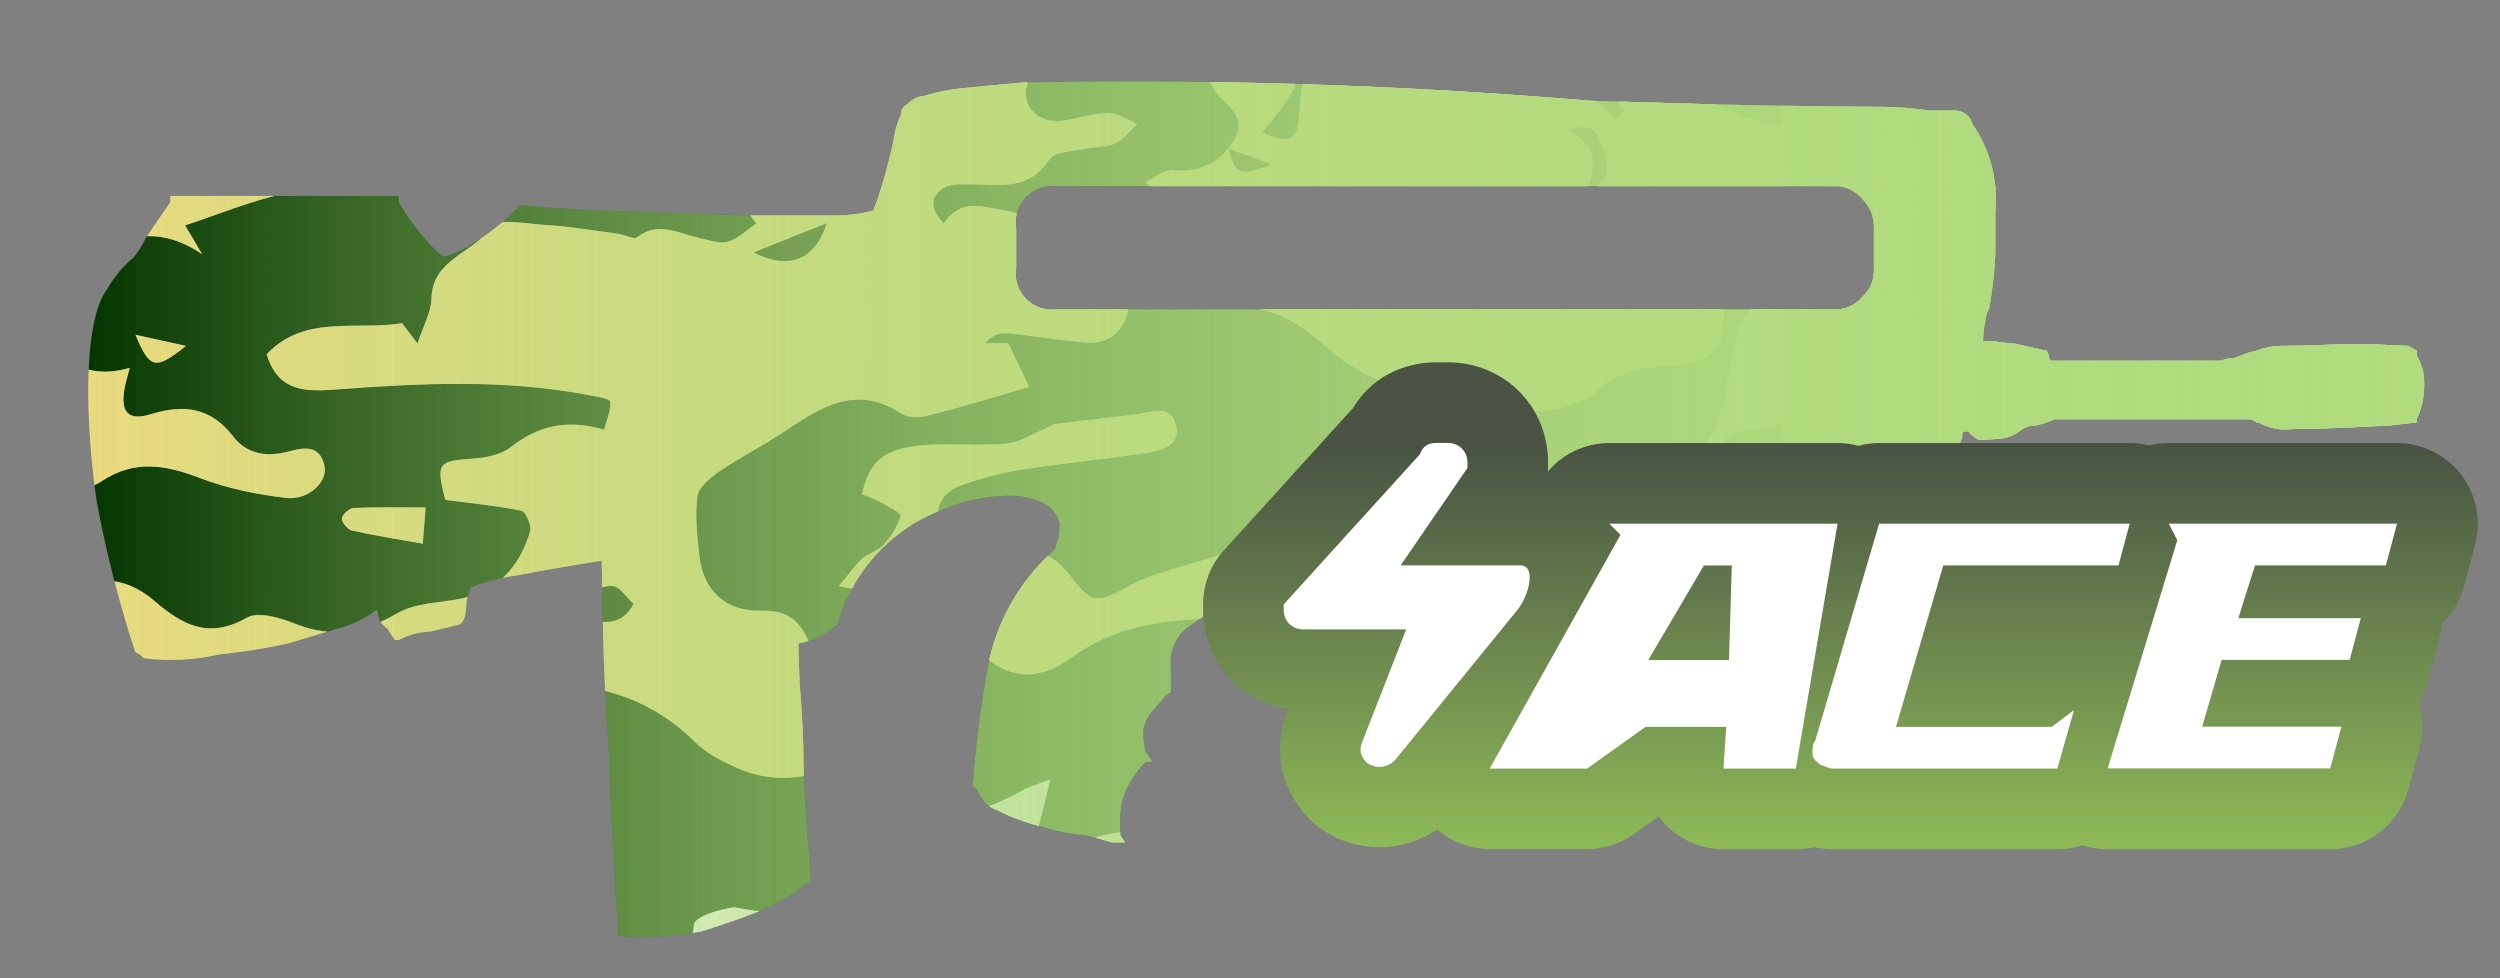 <?xml version="1.0" encoding="utf-8"?>
<!-- Generator: Adobe Illustrator 16.0.0, SVG Export Plug-In . SVG Version: 6.00 Build 0)  -->
<!DOCTYPE svg PUBLIC "-//W3C//DTD SVG 1.1//EN" "http://www.w3.org/Graphics/SVG/1.1/DTD/svg11.dtd">
<svg version="1.1" id="case1" xmlns="http://www.w3.org/2000/svg" xmlns:xlink="http://www.w3.org/1999/xlink" x="0px" y="0px"
	 width="92px" height="36px" viewBox="0 0 92 36" enable-background="new 0 0 92 36" xml:space="preserve">
<rect x="0" y="0" width="92" height="36" fill="#808080" stroke="none"/>
<linearGradient id="shape_4_" gradientUnits="userSpaceOnUse" x1="-13.415" y1="-788.563" x2="72.551" y2="-788.563" gradientTransform="matrix(1 0 0 -1 16.66 -769.825)">
	<stop  offset="0" style="stop-color:#B1DB7F;stop-opacity:0"/>
	<stop  offset="0.106" style="stop-color:#B1DB7F;stop-opacity:0.106"/>
	<stop  offset="1" style="stop-color:#B1DB7F"/>
</linearGradient>
<path id="shape" fill="url(#shape_4_)" d="M38.49,11.375c-0.724-0.118-1.213-0.799-1.095-1.521V8.421
	c-0.022-0.125-0.026-0.252-0.013-0.377c0.078-0.739,0.743-1.273,1.48-1.194h28.589c0.41-0.028,0.807,0.14,1.066,0.455
	c0.309,0.291,0.469,0.7,0.442,1.122V9.86c0.028,0.408-0.133,0.806-0.438,1.075c-0.265,0.312-0.658,0.478-1.066,0.45H38.862
	c-0.053,0.005-0.107,0.009-0.16,0.009C38.631,11.393,38.561,11.387,38.49,11.375 M37.662,3.035c-0.98,0.089-1.767,0.163-2.36,0.223
	c-0.437,0.049-0.868,0.14-1.289,0.27c-0.241,0.015-0.467,0.129-0.622,0.314c-0.102,0.041-0.182,0.122-0.222,0.225v0.136
	c-0.101,0.199-0.177,0.411-0.228,0.628c-0.058,0.358-0.133,0.702-0.22,1.033c-0.091,0.357-0.194,0.732-0.312,1.121
	C32.288,7.344,32.2,7.6,32.141,7.748c-0.522,0.137-1.063,0.198-1.602,0.18h-3.023c-1.187-0.03-2.505-0.076-3.958-0.134
	c-1.483-0.03-2.905-0.104-4.269-0.226h-0.17c-0.483,0.521-1.038,0.976-1.644,1.347c-0.354,0.243-0.747,0.425-1.161,0.54
	c-0.296-0.239-0.565-0.51-0.8-0.811c-0.317-0.379-0.599-0.783-0.844-1.21V7.211H6.266v0.226C6,7.825,5.704,8.261,5.377,8.739
	C5.258,8.994,5.108,9.235,4.933,9.456c-0.392,0.328-0.722,0.722-0.977,1.166c-0.475,0.629-0.712,1.93-0.712,3.905
	c0.019,1.309,0.123,2.614,0.311,3.909c0.349,1.884,0.824,3.742,1.422,5.563l0.178,0.092l0.135,0.132
	c0.919,0.119,1.853,0.073,2.756-0.135c0.851-0.089,1.698-0.224,2.536-0.404c0.771-0.234,1.464-0.443,2.09-0.627
	c0.433-0.141,0.839-0.352,1.2-0.627c0.031,0.114,0.059,0.252,0.09,0.401c0.086,0.121,0.191,0.228,0.311,0.319
	c0.076,0.144,0.165,0.274,0.268,0.404h0.131c0.359-0.188,0.754-0.295,1.157-0.313c0.535-0.122,0.846-0.194,0.934-0.226
	c0.267,0,0.399-0.281,0.399-0.854c0.013-0.109,0.044-0.216,0.09-0.315c0.021-0.072,0.037-0.146,0.045-0.223
	c0.558-0.219,1.142-0.369,1.734-0.451c0.921-0.179,1.958-0.357,3.113-0.539c0,0.176,0.015,0.981,0.044,2.418
	c0.029,1.438,0.104,3.008,0.223,4.713c0.059,1.978,0.178,4.204,0.354,6.688h0.123c0.258,0.021,0.519,0.026,0.778,0.026h0.024
	c0.715,0,1.429-0.068,2.133-0.207c0.86-0.271,1.586-0.522,2.178-0.766c0.46-0.212,0.907-0.451,1.337-0.717
	c0.138-0.153,0.304-0.275,0.491-0.361v-0.223c-0.06-0.717-0.119-1.512-0.179-2.382c-0.061-0.835-0.09-1.642-0.09-2.423
	c-0.029-0.81-0.072-1.539-0.131-2.196c-0.03-0.658-0.045-1.136-0.045-1.435v-0.09c0.494-0.087,0.957-0.303,1.337-0.63l0.09-0.044
	c0.54-1.973,1.999-3.563,3.916-4.266c0.719-0.3,1.489-0.467,2.268-0.495c0.442-0.029,0.883,0.048,1.29,0.226
	c0.362,0.126,0.633,0.435,0.713,0.808c-0.004,0.166-0.019,0.332-0.047,0.494c-0.06,0.182-0.104,0.328-0.132,0.449
	c-1.194,1.051-2.034,2.447-2.401,3.996c-0.301,1.557-0.509,3.131-0.623,4.713l0.178,0.135c0.113,0.361,0.394,0.646,0.754,0.765
	c0.511,0.257,1.048,0.452,1.603,0.588c0.517,0.174,1.055,0.278,1.601,0.313c0.474,0.119,0.801,0.207,0.978,0.269h0.489l-0.176-0.269
	v-0.449c-0.035-0.572,0.121-1.143,0.443-1.615c0.136-0.229,0.301-0.439,0.491-0.628h0.269l-0.267-0.358
	c-0.03-0.088-0.045-0.179-0.045-0.271c-0.031-0.161-0.047-0.326-0.045-0.492c0.032-0.286,0.157-0.555,0.354-0.767
	c0.267-0.297,0.43-0.493,0.491-0.584l0.176-0.09v-0.941c-0.055-0.521,0.143-1.04,0.535-1.395c0.321-0.235,0.591-0.418,0.798-0.537
	c0.233,0.127,0.493,0.203,0.758,0.226c0.478,0.046,0.952,0.124,1.419,0.229c0.53,0.06,1.096,0.115,1.688,0.182
	c0.506-0.002,1.012,0.025,1.516,0.088c0.465,0.021,0.928-0.085,1.331-0.313c0.25-0.346,0.403-0.748,0.444-1.168
	c0.029-0.422,0.045-0.822,0.045-1.216v-1.209c0.215-0.135,0.459-0.212,0.713-0.227H70.12c0.338-0.005,0.664-0.112,0.937-0.313
	c0.205-0.232,0.381-0.491,0.53-0.764c0.175-0.263,0.31-0.548,0.399-0.851c0.062-0.271,0.105-0.494,0.136-0.675V16.55
	c-0.021-0.155,0.012-0.312,0.09-0.449c-0.012-0.077,0.004-0.156,0.045-0.223h0.175c0.104,0.136,0.246,0.244,0.401,0.314
	c0.088,0,0.342-0.016,0.756-0.046c0.257-0.018,0.507-0.112,0.713-0.267c0.175-0.144,0.396-0.222,0.621-0.225
	c0.233-0.047,0.455-0.122,0.67-0.224h7.248c0.035,0.034,0.084,0.051,0.132,0.045c0.036,0.063,0.106,0.098,0.18,0.09
	c0.354,0.192,0.758,0.271,1.154,0.225c0.563-0.001,1.172-0.015,1.825-0.045c0.683-0.029,1.287-0.059,1.822-0.089
	c0.504-0.065,0.786-0.095,0.846-0.095h0.132v-0.135c0.178-0.381,0.272-0.797,0.278-1.215v-0.096c0-0.071-0.004-0.144-0.01-0.215
	c-0.023-0.289-0.113-0.565-0.265-0.811v-0.181l-0.313-0.18c-0.117,0-0.457-0.015-1.021-0.046c-0.598-0.029-1.203-0.029-1.822,0
	c-0.623,0.031-1.188,0.046-1.692,0.046c-0.364-0.008-0.724,0.053-1.065,0.18l-0.355,0.094c-0.156,0.074-0.318,0.136-0.488,0.181
	c-0.15-0.003-0.307,0.028-0.443,0.092h-6.315v-0.087c-0.026-0.056-0.043-0.119-0.043-0.18c-0.026-0.024-0.045-0.059-0.047-0.096
	l-1.199-0.268c-0.149-0.004-0.297-0.019-0.444-0.046c-0.104-0.004-0.209-0.02-0.312-0.043h-0.399
	c-0.002-0.257,0.028-0.513,0.088-0.763c0.017-0.158,0.062-0.313,0.138-0.45c0.112-0.637,0.188-1.283,0.222-1.929V7.794
	c0.11-1.144-0.188-2.289-0.843-3.232c-0.077-0.302-0.354-0.509-0.669-0.494h-0.934C70.4,3.98,69.82,3.934,69.241,3.932
	c-0.89,0-2.181-0.016-3.866-0.045c-1.725-0.029-4.003-0.088-6.85-0.178C52.887,3.234,47.23,2.997,41.573,2.997
	C40.264,2.997,38.962,3.009,37.662,3.035"/>
<g>
	<g>
		<defs>
			<path id="SVGID_1_" d="M38.49,11.375c-0.724-0.118-1.213-0.799-1.095-1.521V8.421c-0.022-0.125-0.026-0.252-0.013-0.377
				c0.078-0.739,0.743-1.273,1.48-1.194h28.589c0.41-0.028,0.807,0.14,1.066,0.455c0.309,0.291,0.469,0.7,0.442,1.122V9.86
				c0.028,0.408-0.133,0.806-0.438,1.075c-0.265,0.312-0.658,0.478-1.066,0.45H38.862c-0.053,0.005-0.107,0.009-0.16,0.009
				C38.631,11.393,38.561,11.387,38.49,11.375 M37.662,3.035c-0.98,0.089-1.767,0.163-2.36,0.223
				c-0.437,0.049-0.868,0.14-1.289,0.27c-0.241,0.015-0.467,0.129-0.622,0.314c-0.102,0.041-0.182,0.122-0.222,0.225v0.136
				c-0.101,0.199-0.177,0.411-0.228,0.628c-0.058,0.358-0.133,0.702-0.22,1.033c-0.091,0.357-0.194,0.732-0.312,1.121
				C32.288,7.344,32.2,7.6,32.141,7.748c-0.522,0.137-1.063,0.198-1.602,0.18h-3.023c-1.187-0.03-2.505-0.076-3.958-0.134
				c-1.483-0.03-2.905-0.104-4.269-0.226h-0.17c-0.483,0.521-1.038,0.976-1.644,1.347c-0.354,0.243-0.747,0.425-1.161,0.54
				c-0.296-0.239-0.565-0.51-0.8-0.811c-0.317-0.379-0.599-0.783-0.844-1.21V7.211H6.266v0.226C6,7.825,5.704,8.261,5.377,8.739
				C5.258,8.994,5.108,9.235,4.933,9.456c-0.392,0.328-0.722,0.722-0.977,1.166c-0.475,0.629-0.712,1.93-0.712,3.905
				c0.019,1.309,0.123,2.614,0.311,3.909c0.349,1.884,0.824,3.742,1.422,5.563l0.178,0.092l0.135,0.132
				c0.919,0.119,1.853,0.073,2.756-0.135c0.851-0.089,1.698-0.224,2.536-0.404c0.771-0.234,1.464-0.443,2.09-0.627
				c0.433-0.141,0.839-0.352,1.2-0.627c0.031,0.114,0.059,0.252,0.09,0.401c0.086,0.121,0.191,0.228,0.311,0.319
				c0.076,0.144,0.165,0.274,0.268,0.404h0.131c0.359-0.188,0.754-0.295,1.157-0.313c0.535-0.122,0.846-0.194,0.934-0.226
				c0.267,0,0.399-0.281,0.399-0.854c0.013-0.109,0.044-0.216,0.09-0.315c0.021-0.072,0.037-0.146,0.045-0.223
				c0.558-0.219,1.142-0.369,1.734-0.451c0.921-0.179,1.958-0.357,3.113-0.539c0,0.176,0.015,0.981,0.044,2.418
				c0.029,1.438,0.104,3.008,0.223,4.713c0.059,1.978,0.178,4.204,0.354,6.688h0.123c0.258,0.021,0.519,0.026,0.778,0.026h0.024
				c0.715,0,1.429-0.068,2.133-0.207c0.86-0.271,1.586-0.522,2.178-0.766c0.46-0.212,0.907-0.451,1.337-0.717
				c0.138-0.153,0.304-0.275,0.491-0.361v-0.223c-0.06-0.717-0.119-1.512-0.179-2.382c-0.061-0.835-0.09-1.642-0.09-2.423
				c-0.029-0.81-0.072-1.539-0.131-2.196c-0.03-0.658-0.045-1.136-0.045-1.435v-0.09c0.494-0.087,0.957-0.303,1.337-0.63l0.09-0.044
				c0.54-1.973,1.999-3.563,3.916-4.266c0.719-0.3,1.489-0.467,2.268-0.495c0.442-0.029,0.883,0.048,1.29,0.226
				c0.362,0.126,0.633,0.435,0.713,0.808c-0.004,0.166-0.019,0.332-0.047,0.494c-0.06,0.182-0.104,0.328-0.132,0.449
				c-1.194,1.051-2.034,2.447-2.401,3.996c-0.301,1.557-0.509,3.131-0.623,4.713l0.178,0.135c0.113,0.361,0.394,0.646,0.754,0.765
				c0.511,0.257,1.048,0.452,1.603,0.588c0.517,0.174,1.055,0.278,1.601,0.313c0.474,0.119,0.801,0.207,0.978,0.269h0.489
				l-0.176-0.269v-0.449c-0.035-0.572,0.121-1.143,0.443-1.615c0.136-0.229,0.301-0.439,0.491-0.628h0.269l-0.267-0.358
				c-0.03-0.088-0.045-0.179-0.045-0.271c-0.031-0.161-0.047-0.326-0.045-0.492c0.032-0.286,0.157-0.555,0.354-0.767
				c0.267-0.297,0.43-0.493,0.491-0.584l0.176-0.09v-0.941c-0.055-0.521,0.143-1.04,0.535-1.395
				c0.321-0.235,0.591-0.418,0.798-0.537c0.233,0.127,0.493,0.203,0.758,0.226c0.478,0.046,0.952,0.124,1.419,0.229
				c0.53,0.06,1.096,0.115,1.688,0.182c0.506-0.002,1.012,0.025,1.516,0.088c0.465,0.021,0.928-0.085,1.331-0.313
				c0.25-0.346,0.403-0.748,0.444-1.168c0.029-0.422,0.045-0.822,0.045-1.216v-1.209c0.215-0.135,0.459-0.212,0.713-0.227H70.12
				c0.338-0.005,0.664-0.112,0.937-0.313c0.205-0.232,0.381-0.491,0.53-0.764c0.175-0.263,0.31-0.548,0.399-0.851
				c0.062-0.271,0.105-0.494,0.136-0.675V16.55c-0.021-0.155,0.012-0.312,0.09-0.449c-0.012-0.077,0.004-0.156,0.045-0.223h0.175
				c0.104,0.136,0.246,0.244,0.401,0.314c0.088,0,0.342-0.016,0.756-0.046c0.257-0.018,0.507-0.112,0.713-0.267
				c0.175-0.144,0.396-0.222,0.621-0.225c0.233-0.047,0.455-0.122,0.67-0.224h7.248c0.035,0.034,0.084,0.051,0.132,0.045
				c0.036,0.063,0.106,0.098,0.18,0.09c0.354,0.192,0.758,0.271,1.154,0.225c0.563-0.001,1.172-0.015,1.825-0.045
				c0.683-0.029,1.287-0.059,1.822-0.089c0.504-0.065,0.786-0.095,0.846-0.095h0.132v-0.135c0.178-0.381,0.272-0.797,0.278-1.215
				v-0.096c0-0.071-0.004-0.144-0.01-0.215c-0.023-0.289-0.113-0.565-0.265-0.811v-0.181l-0.313-0.18
				c-0.117,0-0.457-0.015-1.021-0.046c-0.598-0.029-1.203-0.029-1.822,0c-0.623,0.031-1.188,0.046-1.692,0.046
				c-0.364-0.008-0.724,0.053-1.065,0.18l-0.355,0.094c-0.156,0.074-0.318,0.136-0.488,0.181c-0.15-0.003-0.307,0.028-0.443,0.092
				h-6.315v-0.087c-0.026-0.056-0.043-0.119-0.043-0.18c-0.026-0.024-0.045-0.059-0.047-0.096l-1.199-0.268
				c-0.149-0.004-0.297-0.019-0.444-0.046c-0.104-0.004-0.209-0.02-0.312-0.043h-0.399c-0.002-0.257,0.028-0.513,0.088-0.763
				c0.017-0.158,0.062-0.313,0.138-0.45c0.112-0.637,0.188-1.283,0.222-1.929V7.794c0.11-1.144-0.188-2.289-0.843-3.232
				c-0.077-0.302-0.354-0.509-0.669-0.494h-0.934C70.4,3.98,69.82,3.934,69.241,3.932c-0.89,0-2.181-0.016-3.866-0.045
				c-1.725-0.029-4.003-0.088-6.85-0.178C52.887,3.234,47.23,2.997,41.573,2.997C40.264,2.997,38.962,3.009,37.662,3.035"/>
		</defs>
		<clipPath id="SVGID_2_">
			<use xlink:href="#SVGID_1_"  overflow="visible"/>
		</clipPath>
		<g clip-path="url(#SVGID_2_)">
			<path fill="#033500" d="M23.686,35.566c-0.508,0-1.016,0-1.523,0c-0.962-0.194-1.925-0.396-3.081-0.629
				c-0.092,0.104-0.316,0.365-0.541,0.629c-4.574,0-9.147,0-13.721,0c-0.277-0.461-0.643-0.895-0.798-1.396
				c-0.098-0.313,0.119-0.726,0.195-1.094c0.338,0.082,0.689,0.129,1.01,0.256c0.158,0.063,0.259,0.271,0.386,0.41
				c0.571,0.633,0.943,0.422,1.261-0.293c-0.311-0.224-0.584-0.418-1.002-0.718c1.415-0.545,1.932-1.512,1.884-2.938
				c-0.012-0.35,0.739-0.859,1.234-1.055c0.57-0.221,1.256-0.121,1.872-0.256c0.819-0.178,1.796-0.027,2.474-1.103
				c-0.479-0.159-0.853-0.352-1.246-0.405c-0.562-0.086-1.154,0-1.7-0.132c-0.363-0.088-0.958-0.448-0.942-0.646
				c0.04-0.473,0.255-1.145,0.616-1.342c1.44-0.783,3.218-0.51,4.385,0.094c1.223,0.633,2.229,0.672,3.375,0.469
				c2.883-0.508,5.544-0.303,7.77,1.896c0.438,0.434,1.043,0.729,1.619,0.979c1.744,0.752,3.928,0.148,5.049-1.34
				c0.693-0.918,0.39-1.805-0.635-2.199c-0.687-0.264-1.623-0.588-1.864-1.143c-0.403-0.926-0.923-1.158-1.8-1.143
				c-1.238,0.022-2.081-0.734-2.223-1.992c-0.083-0.731-0.17-1.485-0.078-2.207c0.042-0.338,0.459-0.69,0.788-0.913
				c0.769-0.524,1.607-0.947,2.382-1.462c1.347-0.9,2.661-1.786,4.336-0.681c0.249,0.163,0.691,0.152,1.007,0.07
				c1.209-0.307,2.403-0.677,3.702-1.052c-0.229-0.477-0.493-1.025-0.774-1.608c-0.294,0-0.579,0-0.863,0
				c0.244-0.265,0.52-0.396,0.782-0.373c0.985,0.093,1.963,0.271,2.948,0.349c0.855,0.068,1.392-0.419,1.556-1.229
				c0.163-0.81-0.138-1.511-0.947-1.753c-1.313-0.391-2.096-1.636-3.6-1.877c-0.948-0.153-1.613-0.438-2.252,0.477
				c-0.468-0.502-0.553-0.957,0-1.308c0.239-0.152,0.608-0.131,0.918-0.133c1.081-0.008,2.205,0.279,2.975-0.92
				c0.189-0.292,0.861-0.288,1.318-0.389c0.365-0.082,0.776-0.042,1.101-0.195c0.313-0.146,0.54-0.471,0.805-0.718
				c-0.342-0.143-0.687-0.403-1.029-0.399c-0.562,0.004-1.118,0.206-1.684,0.278c-0.744,0.094-1.334-0.274-1.386-0.975
				c-0.03-0.41,0.345-0.984,0.708-1.25c0.368-0.269,0.942-0.284,1.433-0.35c0.687-0.091,1.385-0.083,2.066-0.198
				c0.635-0.108,0.566-0.539,0.223-0.893c-0.205-0.212-0.546-0.428-0.815-0.416c-1.453,0.065-2.912,0.131-4.346,0.35
				c-0.502,0.078-1.09,0.494-1.372,0.928c-0.659,1.014-1.58,1.431-2.674,1.785c-0.574,0.186-1.189,0.78-1.427,1.342
				c-0.369,0.87-0.901,1.259-1.777,1.275c-0.857,0.016-1.717-0.041-2.569,0.021c-0.284,0.021-0.548,0.312-0.821,0.479
				c0.208,0.186,0.444,0.349,0.62,0.561c0.298,0.361,0.559,0.75,0.835,1.129c-0.34,0.233-0.654,0.553-1.031,0.668
				c-0.299,0.091-0.678-0.05-1.014-0.121c-0.779-0.167-1.541-0.656-2.35-0.037c-0.107,0.084-0.397-0.08-0.605-0.116
				c-0.259-0.046-0.521-0.081-0.782-0.114c-0.611-0.076-1.22-0.186-1.833-0.215c-0.739-0.037-1.92-0.286-2.14,0.055
				c-0.631,0.979-2.167,1.172-2.196,2.641c-0.009,0.504-0.302,1.001-0.514,1.653c-0.221-0.292-0.39-0.514-0.566-0.747
				c-1.682,0.283-3.585-0.339-4.983,1.143c0.414,1.389,1.444,1.379,2.535,1.297c3.097-0.232,6.195-0.39,9.275,0.199
				c0.295,0.057,0.812,0.13,0.828,0.249c0.042,0.32-0.129,0.667-0.223,1.033c-1.355-0.399-2.422-0.15-3.43,0.638
				c-0.36,0.283-0.922,0.393-1.402,0.425c-1.284,0.092-1.357,0.152-1.014,1.519c0.912,0.12,1.868,0.208,2.803,0.399
				c0.162,0.033,0.386,0.549,0.321,0.766c-0.388,1.299-1.201,2.201-2.594,2.478c-0.769,0.151-1.635,0.149-2.28,0.524
				c-1.235,0.715-2.398,0.934-3.748,0.399c-0.56-0.224-1.377-0.476-1.802-0.231c-1.397,0.799-2.364,0.274-3.409-0.623
				c-0.759-0.653-1.69-0.963-2.782-0.573c0.142,0.297,0.245,0.558,0.386,0.798c0.936,1.58,1.397,3.309,1.64,5.111
				c0.197,1.465-0.619,2.27-2.069,1.979c-0.492-0.094-0.987-0.223-1.452-0.407c-0.53-0.216-0.993-0.353-1.438,0.168
				C-0.486,29.7-0.312,30.163,0,30.648c0.418,0.66,0.351,1.14-0.516,1.289c0-5.397,0-10.795,0-16.195
				c0.274,0.041,0.631-0.014,0.804,0.141c0.492,0.438,0.927,0.944,1.35,1.455c0.609,0.732,1.355,0.858,2.105,0.363
				c1.206-0.795,2.343-0.602,3.601-0.118c1.011,0.39,2.11,0.611,3.19,0.736c0.821,0.096,1.543-0.6,1.405-1.194
				c-0.212-0.903-0.962-0.588-1.483-0.475c-0.783,0.171-1.433-0.014-1.876-0.593c-0.827-1.076-1.821-1.19-3.026-0.819
				c-0.822,0.256-1.12-0.062-0.977-0.914c0.034-0.2,0.095-0.395,0.194-0.793c-1.685,0.499-2.708-0.39-3.247-1.608
				c-0.453-1.017-1.022-1.392-2.039-1.322c0-1.333,0-2.667,0-4.001c0.447-0.475,1.054-0.874,0.783-1.734
				C0.015,4.811-0.25,4.752-0.516,4.694c0-0.762,0-1.525,0-2.287c1.08,0.322,2.161,0.643,3.242,0.964
				C4.282,2.07,5.669,2.635,7.015,3.75c0.088,0.072,0.243,0.06,0.362,0.102c0.737,0.264,0.597,0.875,0.396,1.343
				C7.579,5.64,7.167,5.771,6.683,5.378C6.053,4.87,5.359,4.866,4.662,5.315c-1.29,0.835-2.59,1.654-3.941,2.516
				c0.567,0.944,1.036,1.726,1.57,2.617C3.767,8.99,5.354,7.952,7.438,9.351C7.254,9.04,7.07,8.729,6.813,8.293
				c1.23-0.408,2.372-0.881,3.56-1.15c1.167-0.267,2.378-0.349,3.575-0.461c0.332-0.031,0.68,0.124,1.023,0.187
				c0.229,0.042,0.46,0.073,0.749,0.118c0.007-0.941-0.662-1.143-1.203-1.502c-0.589-0.393-1.149-0.852-1.643-1.358
				c-0.857-0.879-1.644-1.829-2.488-2.722C10.228,1.238,9.918,1.087,9.708,1.12c-1.035,0.16-1.788-0.2-2.25-1.209
				C6.93,1.019,6.704,1.08,5.671,0.496C4.342-0.257,4.127-0.225,3.07,0.888C2.875,1.094,2.617,1.261,2.478,1.5
				c-0.43,0.731-0.873,0.98-1.645,0.367C0.49,1.594-0.06,1.583-0.516,1.455c0-3.621,0-7.242,0-10.863
				c0.145,0,0.29-0.001,0.436-0.001c1.026-0.648,2.055-1.034,3.216-0.259C3.324-9.542,3.691-9.712,3.97-9.689
				c0.894,0.076,1.832,0.036,2.663,0.312C7.318-9.15,7.799-9.125,8.322-9.606c0.679-0.625,1.227-0.443,1.883,0.166
				c0.768,0.711,1.694,1.249,2.552,1.861c0.084-0.042,0.167-0.084,0.251-0.126c-0.42-1.681,1.833-2.364,1.419-4.179
				c-0.26,0.287-0.438,0.483-0.775,0.856c0.225-0.536,0.354-0.845,0.5-1.19c-0.231-0.163-0.429-0.313-0.637-0.448
				c-1.327-0.854-2.519-1.785-2.664-3.558c-0.019-0.231-0.547-0.482-0.883-0.612c-0.634-0.247-1.341-0.332-1.934-0.645
				c-0.275-0.144-0.51-0.679-0.475-1.006c0.029-0.26,0.483-0.651,0.771-0.671c0.743-0.051,1.497,0.063,2.246,0.125
				c0.716,0.063,1.44,0.253,2.142,0.185c0.696-0.067,1.084-0.688,0.822-1.323c-0.128-0.311-0.77-0.555-1.188-0.568
				c-0.68-0.021-1.366,0.229-2.052,0.252c-0.754,0.026-1.068-0.483-0.832-1.195c0.364-1.102,1.398-1.656,2.675-1.394
				c0.854,0.175,1.696,0.407,2.474,0.597c-0.117,0.303-0.231,0.599-0.344,0.894c0.314,0.102,0.624,0.267,0.945,0.29
				c0.503,0.038,1.039,0.077,1.516-0.054c2.401-0.655,4.633-0.165,6.833,0.832c1.837,0.832,3.785,1.38,5.803,1.265
				c0.995-0.057,1.989-0.526,2.929-0.934c0.264-0.115,0.479-0.688,0.447-1.025c-0.023-0.247-0.485-0.455-0.753-0.678
				c-0.706-0.594-1.51-1.106-2.088-1.805c-0.471-0.568-0.79-0.759-1.327-0.268c0.12,0.234,0.26,0.443,0.318,0.674
				c0.012,0.048-0.27,0.193-0.43,0.259c-0.337,0.139-0.737,0.185-1.016,0.395c-0.644,0.482-1.296,0.47-1.954,0.139
				c-0.848-0.425-1.673-0.894-2.494-1.367c-0.987-0.571-1.044-1.006-0.299-1.836c0.16-0.178,0.263-0.408,0.404-0.631
				c0.622,0.923,1.497,0.918,2.058,0.009c0.358-0.582,0.679-0.997,1.508-0.667c0.335,0.134,1.087-0.065,1.254-0.348
				c0.604-1.024,1.446-1.246,2.544-1.254c1.125-0.007,2.092,0.705,2.381,1.789c0.126,0.479,0.525,1.011,0.952,1.26
				c1.154,0.67,1.187,0.616,0.552,1.909c0.431,0.062,0.831,0.107,1.227,0.177c0.992,0.175,2.052,0.197,2.956,0.584
				c1.07,0.458,1.973,0.448,2.98-0.063c1.096-0.555,2.248-0.997,3.357-1.524c0.711-0.336,1.446-0.663,2.067-1.133
				c0.828-0.628,1.013-1.613,0.58-2.267c0.385-0.178,0.771-0.358,1.156-0.539c-0.391-0.766-0.84-0.685-1.25-0.254
				c-0.166-0.263-0.272-0.624-0.428-0.644c-0.879-0.114-0.75-0.679-0.641-1.26c6.396,0,12.795,0,19.247,0c0,4.192,0,8.384,0,12.577
				c-0.148,0.025-0.33,0.007-0.448,0.083c-0.339,0.216-0.646,0.472-0.97,0.711c0.268,0.177,0.522,0.374,0.803,0.525
				c0.188,0.101,0.41,0.14,0.615,0.206c0,1.715,0,3.43,0,5.146c-0.564,0.024-1.14,0.003-1.695,0.086
				c-0.926,0.139-1.854,0.301-2.755,0.551c-0.248,0.069-0.573,0.493-0.558,0.731c0.021,0.247,0.375,0.534,0.647,0.679
				c0.265,0.139,0.608,0.177,0.916,0.157c1.147-0.078,2.297-0.196,3.44-0.3c0,4.701,0,9.401,0,14.103
				c-0.59-0.171-1.19-0.31-1.77-0.521c-0.529-0.193-1.006-0.561-1.545-0.68c-1.086-0.241-2.205-0.344-3.303-0.553
				c-0.266-0.051-0.502-0.289-0.748-0.441c0.154-0.246,0.25-0.601,0.471-0.718c1.045-0.557,2.109-0.475,3.197,0.09
				c0.355-0.66,0.707-1.31,1.16-2.146c-0.967-0.075-1.744-0.12-2.519-0.202c-0.448-0.047-0.926-0.081-1.334-0.255
				c-1.073-0.462-1.17-0.45-1.67,0.861c-0.782-0.414-1.558-0.783-2.287-1.222c-0.723-0.435-1.399-0.941-1.983-1.339
				c-0.063,0.48,0,1.012-0.229,1.337c-0.146,0.209-0.728,0.148-1.108,0.146c-0.17-0.001-0.332-0.175-0.511-0.24
				c-0.926-0.336-1.854-0.662-2.784-0.991c-0.064,0.133-0.132,0.266-0.195,0.399c0.412,0.304,0.816,0.618,1.236,0.91
				c0.723,0.505,1.58,0.887,2.151,1.526c0.595,0.662,0.905,1.582,2.088,1.477c-0.466,0.134-0.911,0.181-1.241,0.01
				c-1.148-0.595-2.244-1.291-3.394-1.888c-0.296-0.152-0.722-0.16-1.058-0.093c-0.582,0.117-0.67-0.093-0.601-0.601
				c0.104-0.755-0.297-0.756-0.896-0.527c0.479,0.705,0.246,1.053-0.501,1.192c-0.496,0.093-1.037,0.163-1.453,0.414
				c-0.351,0.211-0.833,0.745-0.764,1.004c0.2,0.742,0.496,1.587,1.039,2.076c0.729,0.655,0.645,1.121,0.133,1.746l0.023-0.021
				c-0.545,0.679-1.246,0.885-2.106,0.82c-0.301-0.023-0.627,0.28-0.943,0.434c0.27,0.269,0.494,0.654,0.819,0.777
				c0.395,0.148,0.875,0.109,1.315,0.093c1.382-0.047,2.474,0.616,3.649,1.379c-0.906,0.772-1.729,1.469-2.545,2.166
				c0.06,0.08,0.112,0.161,0.169,0.24c1.333-0.107,2.328,0.606,3.232,1.402c1.387,1.215,2.924,1.788,4.781,1.676
				c0.641-0.036,1.336,0.246,1.945,0.524c0.858,0.39,2.673,0.027,3.324-0.642c0.342-0.35,0.881-0.569,1.371-0.707
				c0.51-0.141,1.077-0.063,1.604-0.164c1.333-0.25,1.691-0.825,1.598-2.193c-0.023-0.355,0.188-1.001,0.4-1.052
				c1.186-0.282,1.398-1.148,1.527-2.139c0.047-0.364,0.166-0.721,0.25-1.08c0,1.269,0,2.541,0,3.812
				c-0.938,0.188-1.509,0.751-1.705,1.688c-0.112,0.526-0.24,1.048-0.326,1.577c-0.188,1.141-0.478,2.219-1.449,2.983
				c-0.191,0.15-0.445,0.417-0.422,0.603c0.053,0.452,0.197,0.915,0.416,1.314c0.084,0.154,0.617,0.272,0.688,0.19
				c0.266-0.313,0.479-0.701,0.602-1.095c0.063-0.206-0.139-0.478-0.161-0.724c-0.111-1.068,0.229-1.423,1.309-1.493
				c0.356-0.023,0.703-0.183,1.056-0.281c0,5.464,0,10.929,0,16.39c-1.002,0.252-1.269-0.566-1.715-1.156
				c-0.252-0.332-0.638-0.898-0.867-0.854c-0.967,0.174-1.9,0.524-2.828,0.858c-0.123,0.048-0.146,0.357-0.215,0.541
				c0.442,0.091,0.815,0.14,1.17,0.254c0.729,0.236,1.385,0.81,1.057,1.517c-0.4,0.854-0.141,1.646-0.221,2.463
				c-5.146,0-10.291,0-15.438,0c0.652-0.342,1.275-0.887,1.963-0.986c1.43-0.207,2.895-0.201,4.342-0.238
				c1.324-0.035,2.348-0.668,3.57-1.608c-1.307,0.116-2.146-0.041-2.205-1.345c-0.01-0.199-0.42-0.451-0.689-0.553
				c-0.471-0.17-0.975-0.324-1.467-0.338c-0.629-0.016-0.66-0.35-0.604-0.809c0.084-0.695,0.605-0.881,1.166-0.854
				c0.973,0.054,1.957,0.125,2.908,0.313c2.082,0.412,3.197-0.162,3.566-2.074c-0.563-0.137-1.138-0.266-1.705-0.408
				c-0.427-0.104-0.906-0.137-1.252-0.367c-0.685-0.453-1.289-1.021-1.795-1.438c0.123-0.482,0.536-1.154,0.351-1.539
				c-0.337-0.701-1.062-0.393-1.679-0.125c0.18,0.389,0.336,0.738,0.608,1.342c-0.627-0.098-1.053-0.068-1.379-0.232
				c-1.104-0.561-1.095-0.584-1.563,0.631c-0.707,1.826-1.468,2.345-3.343,2.314c-0.823-0.012-1.651-0.033-2.477,0.01
				c-0.562,0.027-1.135,0.104-1.671,0.263c-0.917,0.278-1.103,0.932-0.559,1.727c0.176,0.257,0.351,0.515,0.617,0.898
				c-0.857,0.196-1.585,0.415-2.328,0.526c-0.792,0.117-1.316,0.361-1.226,1.312c0.073,0.75-0.41,0.963-1.085,0.971
				c-0.765,0.015-0.941-0.428-0.83-1.041c0.092-0.514,0.296-1.006,0.435-1.51c0.135-0.496,0.249-0.994,0.433-1.731
				c-0.565,0.223-0.806,0.291-1.018,0.409c-1.274,0.709-2.572,1.127-4.084,0.826c-1.021-0.199-1.38,0.332-1.106,1.36
				c0.057,0.218,0.113,0.433,0.205,0.634c0.375,0.828,0.037,1.284-0.776,1.438c-0.394,0.074-0.809,0.037-1.215,0.06
				c-0.868,0.041-1.735,0.104-2.604,0.123c-0.347,0.006-0.695-0.089-1.042-0.138c-0.506,0.068-1.451,0.322-1.476,0.646
				C25.443,35.316,24.444,35.245,23.686,35.566z M39.127-11.989c-0.506-0.012-1.013-0.015-1.519-0.039
				c-1.125-0.052-2.171,0.039-2.434,1.039c-0.736,0.209-1.301,0.232-1.689,0.507c-0.968,0.688-1.977,0.949-3.135,0.706
				c-0.494-0.104-0.998-0.164-1.499-0.226c-2.19-0.268-4.439-0.16-6.527-1.093c-0.346-0.154-0.873-0.159-1.218-0.009
				c-1.118,0.486-2.135,0.152-3.194-0.166c-0.506-0.151-0.937-0.043-1.19,0.594c-0.238,0.6-0.706,1.104-1.054,1.665
				c-0.351,0.563-0.678,1.14-0.965,1.625c1.021,0.124,1.914,0.183,2.786,0.351c0.915,0.176,1.805,0.469,2.711,0.691
				c0.487,0.119,1.021,0.118,1.464,0.32c0.286,0.13,0.643,0.559,0.61,0.808c-0.033,0.26-0.462,0.583-0.775,0.667
				c-0.445,0.122-0.942,0.054-1.417,0.061c-1.293,0.019-1.536,0.359-0.964,1.612c-1.077,0.229-2.122,0.45-3.167,0.672
				c0.012,0.146,0.023,0.293,0.035,0.439c0.689,0.102,1.377,0.203,2.148,0.317c0,0.447,0,0.898,0,1.457
				c1.685-0.36,2.899,0.451,4.072,1.356c1.288,0.993,2.804,1.208,4.359,1.44c2.12,0.313,3.654-1.24,5.563-1.571
				c0.501-0.086,0.44-0.631,0.047-0.863c-0.29-0.17-0.738-0.236-1.063-0.151c-0.887,0.23-1.73,0.631-2.62,0.829
				c-0.349,0.078-0.818-0.139-1.154-0.35c-0.167-0.105-0.301-0.622-0.204-0.729c0.246-0.271,0.627-0.421,0.963-0.603
				c0.074-0.04,0.2,0.021,0.28-0.015c0.242-0.106,0.632-0.201,0.67-0.366c0.045-0.204-0.144-0.574-0.34-0.697
				c-0.529-0.331-1.103-0.603-1.684-0.834c-0.556-0.221-1.21-0.26-1.695-0.572c-0.384-0.248-0.892-0.919-0.786-1.172
				c0.167-0.404,0.825-0.897,1.224-0.855c0.917,0.094,1.833,0.415,2.692,0.781c0.869,0.371,1.632,0.992,2.504,1.351
				c2.478,1.02,4.796,0.662,6.135-1.666c0.424-0.737,0.878-0.901,1.582-0.78c0.361,0.062,0.707,0.218,1.068,0.286
				c0.452,0.087,1.036,0.333,1.351,0.148c1.015-0.594,2.102-0.302,3.138-0.481c0.753-0.129,1.462-0.514,2.191-0.785
				c-0.037-0.125-0.074-0.25-0.112-0.376c-0.667-0.248-1.242,1.307-1.851,0.396c0.9-0.657,1.777-1.289,2.644-1.934
				c0.416-0.309,0.725-0.448,1.037,0.175c0.147,0.294,0.556,0.553,0.895,0.643c1.551,0.409,3.081,0.701,4.182,2.136
				c0.687,0.894,1.877,1.139,3.025,0.978c1-0.141,1.979-0.436,2.979-0.573c0.795-0.108,0.557-0.744,0.655-1.171
				C59.9-6.108,59.4-6.442,59.126-6.465c-0.789-0.063-1.588,0.004-2.383-0.033c-1.992-0.094-2.771-1.458-1.841-3.191
				c0.123-0.231,0.23-0.47,0.379-0.765c-1.795-0.191-3.836,0.603-4.649-1.705c-0.336,0-0.616,0-0.911,0
				c-0.229,0.804-0.462,1.608-0.691,2.416c-0.365,1.292-1.564,0.43-2.271,0.865c-0.146,0.089-0.383,0.085-0.561,0.041
				c-0.357-0.092-0.826-0.136-1.027-0.381c-0.761-0.929-1.618-1.065-2.703-0.663c-0.543,0.201-1.421-0.596-1.136-0.886
				c0.956-0.97,0.831-1.952,0.339-3.032c-0.037-0.081,0.025-0.206,0.054-0.389c-0.402,0.033-0.844-0.064-0.996,0.104
				c-0.592,0.654-1.091,1.392-1.625,2.098L39.127-11.989z M45.047-20.467c-0.683,0.318-1.138,0.673-1.625,0.724
				c-0.733,0.075-1.267,0.238-1.24,1.075c0.026,0.798,0.286,1.363,1.259,1.466c0.43,0.046,1.136,0.504,1.158,0.817
				c0.057,0.757,0.395,1.201,0.909,1.67c0.801,0.733,0.748,1.091-0.121,1.712c0.863,0.487,1.798,0.606,2.796,0.184
				c1.779-0.754,3.553-1.047,5.435-0.354c0.348,0.127,1.085,0.027,1.202-0.199c0.754-1.441,1.929-1.86,3.47-1.901
				c1.078-0.028,2.14-0.46,3.224-0.592c0.898-0.109,1.116-0.349,1.01-1.276c-0.035-0.313,0.19-0.687,0.381-0.982
				c0.132-0.21,0.396-0.336,0.923-0.75c-2.228-0.091-3.218-1.008-2.729-3.094c-0.506-0.036-0.91-0.009-1.281-0.109
				c-0.391-0.107-0.961-0.252-1.071-0.531c-0.277-0.722-0.798-0.668-1.375-0.731c-0.742-0.081-1.478-0.269-2.302-0.428
				c-0.606,0.425-1.408,0.982-2.205,1.546c-0.592,0.42-1.194,0.829-1.756,1.29c-0.164,0.136-0.33,0.506-0.26,0.643
				c0.106,0.203,0.424,0.403,0.656,0.414c0.596,0.026,1.225,0.037,1.795-0.109c1.627-0.415,3.135-0.101,4.563,0.666
				c0.285,0.152,0.633,0.584,0.598,0.835c-0.043,0.281-0.451,0.594-0.768,0.723c-0.364,0.151-0.808,0.16-1.213,0.153
				c-1.283-0.019-2.258,0.415-2.883,1.619c-0.193,0.376-0.644,0.747-1.048,0.868c-1.472,0.439-2.983,0.577-4.479,0.106
				c-0.271-0.086-0.606-0.528-0.604-0.802c0.013-1.422,0.05-1.438-1.34-1.812c-0.767-0.205-1.109-0.668-1.078-1.449
				C45.062-19.536,45.047-19.994,45.047-20.467z M46.041,20.086c-1.094,0.328-2.224,0.656-3.348,1.006
				c-0.39,0.125-0.778,0.277-1.136,0.473c-1.193,0.664-1.395,0.672-2.202-0.409c-0.519-0.693-1.144-0.955-1.97-0.859
				c-0.408,0.045-0.822,0.06-1.231,0.104c-0.748,0.078-1.336-0.144-1.571-0.904c-0.247-0.803,0.074-1.393,0.848-1.657
				c0.714-0.243,1.452-0.443,2.196-0.56c1.594-0.244,3.205-0.388,4.795-0.65c0.47-0.079,1.053-0.339,0.843-1.025
				c-0.21-0.693-0.772-0.456-1.274-0.385c-1.05,0.148-2.105,0.253-3.157,0.39c-0.139,0.019-0.267,0.124-0.403,0.18
				c-0.447,0.187-0.885,0.483-1.347,0.532c-0.875,0.088-1.764,0.015-2.647,0.041c-1.917,0.053-2.422,0.583-2.722,1.833
				c0.204,0.082,0.422,0.139,0.611,0.246c0.299,0.167,0.85,0.438,0.821,0.538c-0.104,0.389-0.354,0.764-0.63,1.071
				c-0.202,0.228-0.559,0.308-0.79,0.515c-0.275,0.25-0.489,0.567-0.855,1.008c0.538,0.096,0.808,0.176,1.08,0.186
				c1.588,0.057,2.793,0.77,3.838,1.963c1.09,1.245,2.293,1.459,3.631,0.485c1.54-1.117,3.19-1.375,5.004-1.44
				c1.101-0.041,2.188-0.455,3.282-0.699c-0.018-0.114-0.031-0.227-0.048-0.344c-0.47-0.121-1.089-0.106-1.364-0.408
				C46.021,21.012,46.092,20.396,46.041,20.086z M36.458-16.057c-0.093-0.026-0.293-0.112-0.499-0.134
				c-1.976-0.204-3.955-0.385-5.931-0.598c-0.874-0.094-1.737-0.291-2.612-0.362c-1.115-0.091-2.167,0.135-2.887,1.085
				c-0.594,0.786-0.159,1.756,0.794,1.799c0.215,0.01,0.487-0.346,0.652-0.292c0.764,0.249,1.595,0.457,2.225,0.92
				c0.993,0.729,1.928,0.661,2.925,0.183C32.905-14.309,34.674-15.185,36.458-16.057z M61.414,28.775
				c1.107-1.78,1.115-2.172-0.072-3.448c-0.236-0.261-0.793-0.55-0.984-0.438c-0.313,0.176-0.59,0.657-0.621,1.03
				C59.625,27.195,60.363,28.04,61.414,28.775z M15.662,18.676c-0.916,0-1.785-0.02-2.649,0.018c-0.16,0.009-0.423,0.24-0.432,0.384
				c-0.01,0.146,0.21,0.411,0.371,0.444c0.841,0.189,1.696,0.324,2.607,0.486C15.599,19.482,15.627,19.121,15.662,18.676z
				 M53.801-27.45c0.305,0.132,0.637,0.373,0.99,0.41c0.533,0.055,1.104,0.043,1.609-0.099c0.178-0.05,0.223-0.571,0.328-0.877
				c-0.314-0.049-0.658-0.198-0.943-0.126C55.125-27.974,54.488-27.699,53.801-27.45z M46.652,19.184
				c0.186,0.609,0.277,1.181,0.537,1.658c0.138,0.26,0.656,0.564,0.844,0.484c0.453-0.197,0.387-1.646-0.025-2.174
				C47.529,18.547,47.088,18.85,46.652,19.184z M6.841,12.729c-0.72-0.16-1.221-0.267-1.855-0.409
				C5.511,13.583,5.716,13.636,6.841,12.729z"/>
			<path fill="#EADA7F" d="M-0.516,31.943C0.35,31.794,0.418,31.314,0,30.655c-0.311-0.484-0.485-0.949-0.04-1.468
				c0.445-0.521,0.908-0.381,1.438-0.168c0.464,0.188,0.959,0.313,1.452,0.408c1.45,0.285,2.266-0.52,2.069-1.979
				c-0.242-1.806-0.704-3.533-1.64-5.113c-0.142-0.239-0.244-0.501-0.386-0.798c1.091-0.391,2.022-0.08,2.782,0.574
				c1.045,0.896,2.012,1.423,3.409,0.623c0.425-0.241,1.243,0.009,1.802,0.232c1.35,0.533,2.513,0.314,3.748-0.4
				c0.645-0.375,1.511-0.373,2.28-0.523c1.393-0.275,2.206-1.178,2.594-2.479c0.064-0.215-0.159-0.732-0.321-0.767
				c-0.935-0.19-1.892-0.28-2.803-0.398c-0.343-1.367-0.27-1.427,1.014-1.519c0.48-0.032,1.042-0.142,1.402-0.425
				c1.008-0.788,2.075-1.037,3.43-0.638c0.094-0.366,0.265-0.713,0.223-1.033c-0.016-0.119-0.533-0.191-0.828-0.249
				c-3.08-0.588-6.178-0.431-9.275-0.199c-1.091,0.082-2.122,0.092-2.535-1.297c1.398-1.482,3.302-0.86,4.983-1.143
				c0.176,0.233,0.345,0.454,0.566,0.747c0.212-0.652,0.505-1.149,0.514-1.653c0.029-1.469,1.564-1.662,2.196-2.641
				c0.22-0.341,1.401-0.091,2.14-0.055c0.613,0.029,1.223,0.139,1.833,0.215c0.261,0.033,0.523,0.068,0.782,0.114
				c0.208,0.036,0.498,0.2,0.605,0.116c0.81-0.619,1.571-0.13,2.35,0.037c0.336,0.07,0.715,0.212,1.014,0.121
				c0.377-0.115,0.691-0.436,1.031-0.668c-0.276-0.378-0.537-0.768-0.835-1.129c-0.176-0.212-0.412-0.375-0.62-0.561
				c0.273-0.167,0.537-0.458,0.821-0.479c0.853-0.061,1.712-0.004,2.569-0.02c0.876-0.016,1.408-0.405,1.777-1.275
				c0.238-0.562,0.854-1.156,1.427-1.342c1.094-0.354,2.015-0.771,2.674-1.785c0.282-0.434,0.87-0.85,1.372-0.928
				c1.434-0.219,2.893-0.285,4.346-0.35c0.269-0.012,0.61,0.204,0.815,0.416c0.343,0.354,0.413,0.785-0.223,0.893
				c-0.681,0.114-1.379,0.106-2.066,0.198c-0.491,0.065-1.065,0.081-1.433,0.35c-0.363,0.266-0.738,0.84-0.708,1.25
				c0.052,0.701,0.642,1.069,1.386,0.975c0.565-0.072,1.122-0.274,1.684-0.278c0.342-0.003,0.687,0.257,1.029,0.399
				c-0.265,0.247-0.494,0.572-0.805,0.718c-0.325,0.153-0.736,0.113-1.101,0.195c-0.457,0.102-1.129,0.097-1.318,0.389
				c-0.77,1.199-1.894,0.913-2.975,0.92c-0.31,0.002-0.679-0.019-0.918,0.133c-0.553,0.351-0.468,0.806,0,1.308
				c0.639-0.914,1.304-0.63,2.252-0.477c1.504,0.241,2.287,1.487,3.6,1.877c0.809,0.242,1.11,0.943,0.947,1.753
				c-0.165,0.809-0.701,1.297-1.556,1.229c-0.985-0.078-1.963-0.256-2.948-0.349c-0.262-0.023-0.538,0.107-0.782,0.373
				c0.284,0,0.569,0,0.863,0c0.281,0.583,0.545,1.132,0.774,1.608c-1.299,0.375-2.493,0.745-3.702,1.052
				c-0.316,0.083-0.759,0.093-1.007-0.07c-1.676-1.104-2.989-0.219-4.336,0.681c-0.774,0.515-1.613,0.938-2.382,1.462
				c-0.329,0.223-0.746,0.575-0.788,0.913c-0.093,0.72-0.005,1.476,0.078,2.208c0.142,1.259,0.984,2.016,2.223,1.992
				c0.877-0.017,1.397,0.217,1.8,1.141c0.241,0.555,1.177,0.879,1.864,1.145c1.024,0.396,1.328,1.279,0.635,2.197
				c-1.121,1.488-3.305,2.092-5.049,1.34c-0.576-0.25-1.181-0.545-1.619-0.979c-2.226-2.197-4.887-2.404-7.77-1.896
				c-1.146,0.203-2.152,0.164-3.375-0.469c-1.167-0.602-2.945-0.875-4.385-0.092c-0.361,0.197-0.576,0.869-0.616,1.342
				c-0.016,0.195,0.579,0.559,0.942,0.645c0.546,0.131,1.139,0.045,1.7,0.131c0.394,0.058,0.768,0.246,1.246,0.408
				c-0.678,1.07-1.654,0.922-2.474,1.101c-0.616,0.135-1.302,0.034-1.872,0.258c-0.495,0.19-1.246,0.705-1.234,1.053
				c0.047,1.429-0.469,2.396-1.884,2.939c0.418,0.297,0.691,0.491,1.002,0.715c-0.317,0.715-0.689,0.926-1.261,0.293
				c-0.127-0.142-0.228-0.349-0.386-0.41c-0.32-0.127-0.672-0.174-1.01-0.256c-0.076,0.369-0.292,0.778-0.195,1.094
				c0.155,0.503,0.521,0.937,0.798,1.396c-1.779,0-3.558,0-5.336,0C-0.516,34.359-0.516,33.152-0.516,31.943z M30.422,8.216
				c-0.969,0.388-1.766,0.707-2.677,1.074C29.011,9.938,29.989,9.586,30.422,8.216z M23.31,22.225
				c-0.262-0.233-0.507-0.641-0.769-0.651c-0.402-0.017-0.843,0.194-1.202,0.411c-0.077,0.048,0.081,0.779,0.208,0.807
				C22.169,22.911,22.867,23.057,23.31,22.225z M14.727,24.659c0.884-0.398,1.426-0.646,1.968-0.892
				c-0.03-0.141-0.061-0.276-0.09-0.418c-0.597,0.051-1.203,0.063-1.78,0.191C14.73,23.566,14.764,24.145,14.727,24.659z"/>
			<path fill="#FFFFFF" d="M46.363-30.562c-0.109,0.581-0.238,1.146,0.641,1.26c0.152,0.02,0.26,0.381,0.426,0.644
				c0.412-0.431,0.861-0.512,1.25,0.254c-0.389,0.181-0.771,0.361-1.154,0.539c0.431,0.653,0.248,1.638-0.58,2.267
				c-0.621,0.47-1.356,0.797-2.067,1.133c-1.112,0.528-2.263,0.97-3.357,1.524c-1.008,0.511-1.911,0.521-2.98,0.063
				c-0.904-0.387-1.963-0.409-2.956-0.584c-0.396-0.07-0.795-0.116-1.227-0.177c0.634-1.293,0.602-1.239-0.552-1.909
				c-0.426-0.249-0.826-0.781-0.952-1.26c-0.289-1.083-1.256-1.796-2.381-1.789c-1.098,0.008-1.939,0.229-2.544,1.254
				c-0.167,0.282-0.919,0.482-1.254,0.348c-0.829-0.33-1.15,0.085-1.508,0.667c-0.561,0.91-1.436,0.914-2.058-0.009
				c-0.141,0.224-0.244,0.453-0.404,0.631c-0.745,0.831-0.688,1.266,0.299,1.836c0.821,0.473,1.646,0.942,2.494,1.367
				c0.658,0.331,1.31,0.343,1.954-0.139c0.279-0.209,0.679-0.255,1.016-0.394c0.16-0.066,0.442-0.211,0.43-0.259
				c-0.058-0.23-0.198-0.44-0.318-0.674c0.537-0.491,0.856-0.3,1.327,0.268c0.578,0.699,1.382,1.211,2.088,1.805
				c0.268,0.224,0.73,0.431,0.753,0.678c0.032,0.338-0.184,0.911-0.447,1.025c-0.94,0.408-1.934,0.877-2.929,0.934
				c-2.018,0.115-3.965-0.434-5.803-1.265c-2.2-0.997-4.432-1.487-6.833-0.832c-0.477,0.131-1.013,0.092-1.516,0.054
				c-0.321-0.023-0.63-0.188-0.945-0.29c0.113-0.295,0.228-0.591,0.344-0.894c-0.778-0.189-1.62-0.421-2.474-0.597
				c-1.277-0.263-2.312,0.292-2.675,1.394c-0.236,0.711,0.078,1.222,0.832,1.195c0.687-0.024,1.372-0.275,2.052-0.252
				c0.418,0.014,1.061,0.258,1.188,0.568c0.262,0.635-0.126,1.255-0.822,1.323c-0.701,0.068-1.426-0.123-2.142-0.185
				c-0.749-0.063-1.503-0.176-2.246-0.125c-0.287,0.021-0.742,0.411-0.771,0.671c-0.035,0.327,0.2,0.862,0.475,1.006
				c0.593,0.313,1.3,0.398,1.934,0.646c0.336,0.13,0.865,0.381,0.883,0.612c0.145,1.772,1.337,2.704,2.664,3.558
				c0.208,0.135,0.406,0.285,0.637,0.448c-0.146,0.345-0.275,0.655-0.5,1.19c0.338-0.373,0.516-0.569,0.775-0.856
				c0.414,1.815-1.839,2.498-1.419,4.179c-0.084,0.042-0.167,0.084-0.251,0.126c-0.858-0.613-1.784-1.15-2.552-1.861
				c-0.656-0.609-1.204-0.791-1.883-0.166c-0.525,0.483-1.006,0.456-1.691,0.23C5.802-9.659,4.864-9.619,3.97-9.695
				C3.691-9.717,3.324-9.547,3.136-9.674c-1.161-0.775-2.19-0.389-3.216,0.259c0.245-0.458,0.489-0.917,0.794-1.488
				c-0.311-0.105-0.771-0.261-1.23-0.415c0-0.636,0-1.271,0-1.906c1.02-0.017,2.089,0.059,2.375-1.339
				c0.372,0.166,0.684,0.413,1.002,0.42c0.399,0.01,0.803-0.175,1.205-0.276c-0.122-0.397-0.128-1.004-0.388-1.146
				c-0.483-0.262-1.111-0.28-1.684-0.346c-0.365-0.042-0.739,0.016-1.109,0.021c-1.036,0.014-0.938-1.014-1.399-1.527
				c0-0.19,0-0.382,0-0.572c1.019,0.421,2.038,0.84,3.063,1.264c0.009-0.051-0.007-0.2,0.06-0.276
				c0.928-1.053,0.887-1.004-0.264-1.916c-0.54-0.428-0.88-1.108-1.397-1.79c1.067-0.228,1.83-0.389,2.59-0.551
				c-0.022-0.111-0.046-0.222-0.069-0.334c-0.823,0.059-1.646,0.117-2.468,0.175c-0.35-1.056-0.699-2.112-1.07-3.228
				c0.903,0,1.909,0.61,2.593-0.463c-0.321-0.402-0.785-0.74-0.902-1.173c-0.392-1.452-0.721-1.789-2.136-1.808
				c0-0.825,0-1.652,0-2.478c1.27,0,2.541,0,3.811,0c0.508,0.521,1.016,1.042,1.523,1.563c0.078-0.066,0.155-0.133,0.234-0.199
				c0.03-0.261,0.062-0.522,0.094-0.804c1.272,0.56,2.481,0.924,3.68,0c0.26,0.309,0.473,0.697,0.8,0.893
				c0.168,0.101,0.541-0.144,0.823-0.231c-0.009-0.106-0.018-0.213-0.027-0.319c-0.539-0.107-1.079-0.214-1.618-0.32
				c0.499-0.024,1.149-0.259,1.469-0.031c0.839,0.6,1.602,0.935,2.66,0.283c-0.154,0.474-0.349,0.911-0.646,0.997
				c-0.595,0.172-1.245,0.138-1.87,0.215c-0.49,0.06-0.976,0.16-1.463,0.242C8.978-28.185,9-28.09,9.022-27.998
				c1.757,0.277,3.468,0.332,4.779-1.254c0.746,1.263,1.767,1.687,3.032,1.647c-0.011,0.78,0.471,0.586,0.934,0.511
				c0.744-0.121,1.638-0.663,2.072,0.639c0.03-0.389-0.009-0.778-0.212-0.908c-0.977-0.621-0.618-1.967-1.479-2.642
				c-0.049-0.038,0.129-0.367,0.202-0.56c1.334,0,2.668,0,4.002,0c0.258,0.668,0.447,1.379,0.81,1.987
				c0.152,0.256,0.672,0.293,1.024,0.429c0.006-0.373,0.083-0.76,0.003-1.113c-0.102-0.449-0.329-0.87-0.503-1.303
				c1.081,0,2.161,0,3.24,0c0.632,0.967,1.083,0.967,1.715,0c3.621,0,7.242,0,10.863,0c0.083,0.833-0.526,0.895-1.098,0.954
				c-0.88,0.09-1.768,0.117-2.647,0.218c-0.798,0.093-1.449,0.863-1.316,1.585c0.136,0.748,0.485,1.23,1.419,1.069
				c0.982-0.171,1.843,0.215,2.628,0.838c1.161,0.923,1.921,0.934,3.046-0.03c0.871-0.746,1.773-1.007,2.89-0.718
				c0.951,0.245,1.761,0.009,2.186-0.92c-1.491-1.444-3.294-1.737-5.269-1.445c-0.234,0.035-0.505-0.161-0.76-0.25
				c0.568-0.296,1.106-0.333,1.614-0.479c0.829-0.237,1.637-0.545,2.454-0.824C45.219-30.562,45.791-30.562,46.363-30.562z
				 M20.339-24.477c-1.775,0.048-3.104,0.877-4.44,1.688C17.441-23.018,19.186-22.662,20.339-24.477z M12.906-27.441
				c0.033,0.108,0.067,0.215,0.101,0.323c0.631,0.195,1.208,0.264,1.403-0.805C13.851-27.744,13.378-27.593,12.906-27.441z
				 M7.165-16.094c0.051-0.146,0.103-0.287,0.154-0.43c-0.4-0.159-0.8-0.316-1.2-0.475c-0.048,0.112-0.097,0.225-0.146,0.338
				C6.37-16.473,6.766-16.284,7.165-16.094z M10.411-15.694c0.001-0.077,0.002-0.153,0.003-0.228c-0.511,0-1.022,0-1.532,0
				c0.003,0.103,0.007,0.204,0.01,0.306C9.399-15.644,9.905-15.668,10.411-15.694z"/>
			<path fill="#EADA7F" d="M65.609,6.981c-0.084,0.358-0.202,0.715-0.25,1.08c-0.129,0.99-0.344,1.856-1.527,2.139
				c-0.212,0.051-0.428,0.696-0.4,1.052c0.098,1.368-0.264,1.943-1.598,2.193c-0.523,0.1-1.094,0.021-1.604,0.164
				c-0.49,0.137-1.028,0.356-1.371,0.707c-0.65,0.669-2.465,1.031-3.324,0.642c-0.609-0.279-1.307-0.561-1.945-0.524
				c-1.857,0.112-3.396-0.461-4.779-1.676c-0.906-0.796-1.899-1.51-3.233-1.402c-0.056-0.079-0.109-0.16-0.169-0.24
				c0.819-0.697,1.64-1.394,2.546-2.166c-1.177-0.764-2.268-1.427-3.65-1.379c-0.44,0.016-0.921,0.055-1.315-0.093
				C42.664,7.355,42.44,6.97,42.17,6.701c0.316-0.154,0.642-0.457,0.943-0.434c0.863,0.065,1.562-0.141,2.106-0.82
				c0.215,0.972,0.418,1.069,1.558,0.604c-0.599-0.22-1.09-0.401-1.582-0.582c0.514-0.625,0.598-1.091-0.132-1.746
				c-0.543-0.488-0.839-1.333-1.039-2.076c-0.07-0.259,0.413-0.792,0.765-1.004c0.415-0.251,0.956-0.321,1.452-0.414
				c0.746-0.14,0.979-0.487,0.501-1.192c0.603-0.229,1.004-0.229,0.896,0.527c-0.07,0.508,0.02,0.718,0.6,0.601
				c0.338-0.067,0.765-0.06,1.06,0.093c1.146,0.597,2.242,1.293,3.394,1.888c0.33,0.171,0.774,0.124,1.246-0.011
				c-1.183,0.105-1.494-0.813-2.088-1.477c-0.572-0.64-1.431-1.021-2.152-1.526c-0.42-0.292-0.824-0.606-1.234-0.91
				c0.063-0.133,0.129-0.266,0.194-0.399c0.931,0.33,1.858,0.655,2.784,0.991c0.178,0.064,0.341,0.239,0.511,0.24
				c0.384,0.002,0.962,0.064,1.108-0.146c0.229-0.325,0.164-0.856,0.229-1.337c0.584,0.396,1.264,0.904,1.984,1.339
				c0.729,0.439,1.504,0.808,2.287,1.222c0.5-1.311,0.596-1.323,1.67-0.861c0.408,0.175,0.886,0.208,1.334,0.255
				c0.772,0.083,1.551,0.127,2.518,0.202c-0.453,0.835-0.805,1.486-1.16,2.146c-1.088-0.565-2.15-0.647-3.197-0.09
				c-0.221,0.117-0.313,0.473-0.471,0.718c0.248,0.152,0.482,0.39,0.75,0.441c1.096,0.208,2.215,0.312,3.301,0.553
				c0.539,0.119,1.016,0.487,1.545,0.68c0.576,0.211,1.18,0.351,1.771,0.521C65.609,5.457,65.609,6.218,65.609,6.981z M46.457,4.874
				c0.902,0.402,1.248,0.294,1.316-0.402c0.059-0.568,0.119-1.137,0.207-1.982c-0.291,0.567-0.446,0.945-0.668,1.281
				C47.059,4.158,46.746,4.506,46.457,4.874z M58.327,7.149c0.823-0.374,0.972-0.926,0.646-1.771
				C58.698,4.664,58.5,4.55,57.707,4.804C58.781,5.311,58.795,6.105,58.327,7.149z M58.979,3.147
				c-0.138,0.13-0.273,0.261-0.41,0.392c0.293,0.287,0.582,0.575,0.871,0.862c0.121-0.123,0.354-0.338,0.343-0.354
				C59.533,3.733,59.254,3.443,58.979,3.147z M60.883,8.123c-0.625-0.882-1.086-0.963-1.729-0.358
				C59.709,7.879,60.24,7.989,60.883,8.123z"/>
			<path fill="#FFFFFF" d="M23.686,35.566c0.759-0.321,1.758-0.25,1.855-1.532c0.024-0.322,0.97-0.576,1.476-0.646
				c0.347,0.049,0.696,0.145,1.042,0.137c0.868-0.021,1.735-0.082,2.604-0.123c0.406-0.021,0.821,0.02,1.215-0.06
				c0.813-0.153,1.151-0.61,0.776-1.438c-0.091-0.201-0.147-0.419-0.205-0.636c-0.274-1.028,0.085-1.561,1.106-1.358
				c1.512,0.299,2.81-0.119,4.084-0.828c0.212-0.119,0.453-0.188,1.018-0.41c-0.184,0.738-0.298,1.238-0.433,1.734
				c-0.139,0.502-0.343,0.993-0.435,1.508c-0.112,0.612,0.065,1.055,0.83,1.041c0.675-0.006,1.158-0.222,1.085-0.972
				c-0.09-0.946,0.434-1.19,1.226-1.311c0.743-0.111,1.471-0.332,2.328-0.527c-0.266-0.387-0.441-0.645-0.617-0.896
				c-0.544-0.797-0.358-1.449,0.559-1.729c0.536-0.157,1.109-0.231,1.671-0.262c0.823-0.043,1.65-0.02,2.477-0.01
				c1.877,0.029,2.635-0.49,3.344-2.314c0.472-1.215,0.457-1.188,1.563-0.631c0.326,0.164,0.75,0.137,1.377,0.234
				c-0.271-0.604-0.431-0.953-0.606-1.344c0.617-0.266,1.342-0.574,1.678,0.125c0.188,0.385-0.227,1.059-0.35,1.539
				c0.504,0.416,1.11,0.979,1.793,1.438c0.347,0.23,0.826,0.264,1.252,0.367c0.567,0.145,1.143,0.273,1.705,0.408
				c-0.369,1.912-1.483,2.488-3.565,2.076c-0.952-0.189-1.938-0.265-2.907-0.314c-0.561-0.027-1.082,0.156-1.166,0.854
				c-0.058,0.459-0.023,0.793,0.604,0.812c0.494,0.012,0.998,0.168,1.467,0.338c0.271,0.103,0.683,0.354,0.689,0.554
				c0.059,1.303,0.898,1.461,2.207,1.344c-1.228,0.938-2.246,1.574-3.572,1.606c-1.447,0.039-2.911,0.031-4.34,0.238
				c-0.688,0.103-1.313,0.646-1.963,0.985c-0.571,0-1.144,0-1.715,0c0.4-1.004,0.283-1.291-0.714-1.713
				c-0.804-0.342-1.61-0.676-2.413-1.012c0.293-0.105,0.583-0.213,0.873-0.32c-0.201-0.248-0.403-0.498-0.604-0.746
				c-0.082,0.045-0.162,0.097-0.242,0.142c0,0.315,0,0.633,0,0.946c-0.184-0.01-0.392-0.079-0.547-0.021
				c-0.486,0.197-1.086,0.332-1.381,0.703c-0.224,0.285-0.087,0.89-0.042,1.345c0.024,0.231,0.198,0.45,0.306,0.68
				C34.612,35.566,29.148,35.566,23.686,35.566z"/>
			<path fill="#EADA7F" d="M-0.516,1.455c0.456,0.129,1.006,0.14,1.349,0.412C1.605,2.48,2.048,2.231,2.478,1.5
				c0.14-0.238,0.397-0.405,0.593-0.612c1.057-1.112,1.272-1.145,2.601-0.392C6.704,1.08,6.93,1.019,7.458-0.089
				C7.92,0.92,8.673,1.28,9.708,1.12c0.21-0.033,0.52,0.119,0.678,0.285c0.844,0.893,1.63,1.843,2.488,2.722
				c0.494,0.507,1.054,0.966,1.643,1.358c0.541,0.36,1.209,0.562,1.203,1.502c-0.289-0.046-0.52-0.077-0.75-0.118
				c-0.343-0.062-0.691-0.217-1.023-0.186c-1.196,0.112-2.408,0.194-3.575,0.461c-1.188,0.27-2.33,0.742-3.56,1.15
				C7.07,8.729,7.254,9.04,7.438,9.352c-2.084-1.399-3.671-0.361-5.146,1.097C1.757,9.558,1.29,8.775,0.721,7.832
				c1.351-0.861,2.65-1.681,3.941-2.516c0.697-0.45,1.391-0.446,2.021,0.063C7.167,5.771,7.579,5.64,7.772,5.195
				c0.202-0.468,0.342-1.08-0.395-1.343C7.259,3.811,7.104,3.823,7.015,3.75c-1.346-1.116-2.734-1.681-4.29-0.379
				c-1.08-0.322-2.161-0.643-3.241-0.964C-0.516,2.089-0.516,1.772-0.516,1.455z"/>
			<path fill="#EADA7F" d="M-0.516,10.602c1.017-0.07,1.586,0.306,2.04,1.328c0.539,1.218,1.563,2.107,3.247,1.608
				c-0.099,0.397-0.16,0.592-0.194,0.792c-0.144,0.853,0.154,1.17,0.977,0.914c1.205-0.372,2.199-0.257,3.026,0.819
				c0.444,0.579,1.094,0.764,1.876,0.593c0.521-0.113,1.271-0.428,1.483,0.475c0.138,0.594-0.584,1.29-1.405,1.194
				c-1.08-0.125-2.179-0.346-3.19-0.736c-1.257-0.483-2.395-0.677-3.601,0.118c-0.75,0.495-1.496,0.369-2.105-0.363
				c-0.423-0.511-0.858-1.017-1.35-1.455c-0.173-0.155-0.53-0.101-0.804-0.141C-0.516,14.032-0.516,12.315-0.516,10.602z"/>
			<path d="M44.649-30.562c-0.817,0.278-1.625,0.586-2.454,0.824c-0.507,0.146-1.045,0.182-1.614,0.479
				c0.255,0.088,0.525,0.284,0.76,0.25c1.974-0.292,3.777,0.001,5.269,1.445c-0.424,0.93-1.234,1.166-2.186,0.92
				c-1.116-0.29-2.019-0.028-2.89,0.718c-1.125,0.964-1.885,0.953-3.046,0.03c-0.785-0.623-1.646-1.009-2.628-0.838
				c-0.934,0.161-1.283-0.321-1.419-1.069c-0.133-0.723,0.518-1.493,1.316-1.585c0.879-0.102,1.767-0.128,2.647-0.218
				c0.572-0.06,1.182-0.121,1.098-0.954C41.218-30.562,42.932-30.562,44.649-30.562z"/>
			<path d="M8.826-30.001c-1.198,0.924-2.407,0.561-3.68,0c-0.033,0.281-0.064,0.542-0.094,0.804
				c-0.079,0.066-0.156,0.133-0.234,0.199c-0.508-0.52-1.016-1.042-1.523-1.563c5.019,0,10.037,0,15.055,0
				c-0.072,0.193-0.251,0.522-0.202,0.56c0.861,0.674,0.502,2.021,1.479,2.642c0.203,0.129,0.242,0.519,0.212,0.908
				c-0.434-1.301-1.328-0.759-2.072-0.639c-0.463,0.075-0.944,0.27-0.934-0.511c-1.266,0.04-2.287-0.384-3.032-1.647
				c-1.312,1.586-3.022,1.531-4.779,1.254C9-28.088,8.978-28.183,8.957-28.275c0.488-0.082,0.973-0.182,1.463-0.242
				c0.625-0.077,1.275-0.043,1.87-0.215c0.296-0.086,0.491-0.523,0.645-0.997c-1.059,0.652-1.821,0.317-2.66-0.283
				c-0.319-0.229-0.97,0.007-1.469,0.031L8.826-30.001z"/>
			<path fill="#FFFFFF" d="M61.991,35.566c0.079-0.815-0.183-1.606,0.22-2.465c0.328-0.705-0.324-1.276-1.057-1.516
				c-0.354-0.115-0.727-0.164-1.17-0.254c0.065-0.184,0.092-0.494,0.215-0.539c0.928-0.334,1.861-0.688,2.828-0.861
				c0.229-0.047,0.615,0.523,0.867,0.855c0.446,0.59,0.713,1.408,1.715,1.154c0,1.078,0.014,2.16-0.017,3.238
				c-0.004,0.133-0.235,0.256-0.364,0.383c0.104-0.933-0.595-1.039-1.207-1.043c-0.719-0.006-1.592-0.072-1.648,1.043
				C62.245,35.566,62.117,35.566,61.991,35.566z"/>
			<path fill="#FFFFFF" d="M65.609,15.557c-0.353,0.099-0.695,0.258-1.055,0.281c-1.078,0.07-1.421,0.425-1.31,1.493
				c0.024,0.246,0.228,0.518,0.162,0.724c-0.123,0.395-0.337,0.781-0.603,1.095c-0.066,0.082-0.602-0.036-0.686-0.19
				c-0.221-0.399-0.365-0.862-0.418-1.314c-0.021-0.187,0.229-0.453,0.422-0.603c0.975-0.764,1.264-1.843,1.449-2.983
				c0.087-0.529,0.215-1.051,0.326-1.577c0.197-0.936,0.77-1.499,1.705-1.688C65.609,12.379,65.609,13.967,65.609,15.557z"/>
			<path d="M41.709,32.843c0.805,0.337,1.612,0.671,2.416,1.013c1,0.422,1.116,0.709,0.714,1.713c-1.588,0-3.178,0-4.766,0
				c-0.107-0.228-0.281-0.443-0.306-0.678c-0.045-0.457-0.182-1.06,0.042-1.347c0.295-0.369,0.896-0.506,1.381-0.701
				c0.155-0.061,0.363,0.013,0.547,0.021L41.709,32.843z"/>
			<path d="M-0.516-28.083c1.415,0.019,1.744,0.356,2.136,1.808c0.117,0.433,0.581,0.771,0.902,1.173
				c-0.685,1.073-1.69,0.463-2.593,0.463C0.3-23.523,0.649-22.468,1-21.412l0.027-0.019C0.512-21.361,0-21.292-0.515-21.223
				C-0.516-23.51-0.516-25.797-0.516-28.083z"/>
			<path d="M0.999-21.413c0.822-0.058,1.645-0.116,2.468-0.175c0.023,0.112,0.047,0.223,0.069,0.334
				c-0.76,0.162-1.522,0.323-2.59,0.551c0.517,0.682,0.857,1.362,1.397,1.79c1.15,0.913,1.19,0.864,0.263,1.916
				c-0.067,0.076-0.051,0.225-0.06,0.276c-1.025-0.423-2.044-0.843-3.063-1.264c0-0.699,0-1.397,0-2.095
				c0.725-0.211,1.388-0.491,1.541-1.352L0.999-21.413z"/>
			<path fill="#FFFFFF" d="M65.609-9.409c-1.146,0.104-2.293,0.223-3.441,0.3c-0.309,0.02-0.654-0.019-0.916-0.157
				c-0.271-0.146-0.629-0.432-0.646-0.679c-0.02-0.238,0.31-0.662,0.557-0.731c0.9-0.25,1.829-0.413,2.757-0.551
				c0.558-0.083,1.131-0.062,1.692-0.086C65.609-10.678,65.609-10.043,65.609-9.409z"/>
			<path d="M-0.516-17.412c0.462,0.513,0.363,1.541,1.399,1.527c0.37-0.005,0.745-0.064,1.109-0.021
				c0.573,0.066,1.201,0.084,1.684,0.346c0.26,0.142,0.267,0.749,0.388,1.146c-0.401,0.101-0.806,0.286-1.205,0.276
				c-0.318-0.008-0.63-0.254-1.002-0.42c-0.285,1.398-1.355,1.323-2.375,1.339C-0.516-14.617-0.516-16.015-0.516-17.412z"/>
			<path d="M23.686-30.562c0.174,0.433,0.402,0.854,0.503,1.303c0.08,0.353,0.003,0.74-0.003,1.113
				c-0.352-0.136-0.872-0.173-1.024-0.429c-0.363-0.607-0.552-1.318-0.81-1.987C22.797-30.562,23.241-30.562,23.686-30.562z"/>
			<path d="M62.373,35.566c0.057-1.116,0.93-1.049,1.648-1.043c0.612,0.002,1.313,0.109,1.207,1.043
				C64.277,35.566,63.324,35.566,62.373,35.566z"/>
			<path fill="#FFFFFF" d="M65.609-16.458c-0.205-0.066-0.428-0.104-0.615-0.206c-0.279-0.151-0.535-0.348-0.803-0.525
				c0.322-0.239,0.632-0.495,0.97-0.711c0.118-0.077,0.3-0.059,0.448-0.083C65.609-17.476,65.609-16.967,65.609-16.458z"/>
			<path d="M-0.516-11.313c0.459,0.154,0.919,0.31,1.23,0.415c-0.305,0.572-0.55,1.03-0.794,1.488c-0.146,0-0.291,0.001-0.436,0.001
				C-0.516-10.043-0.516-10.678-0.516-11.313z"/>
			<path fill="#FFFFFF" d="M1.025-21.432c-0.153,0.861-0.816,1.141-1.541,1.352c0-0.382,0-0.763,0-1.145
				C-0.002-21.292,0.511-21.361,1.025-21.432z"/>
			<path fill="#FFFFFF" d="M-0.516,4.694C-0.25,4.752,0.015,4.81,0.267,4.865c0.271,0.86-0.335,1.26-0.783,1.734
				C-0.516,5.963-0.516,5.33-0.516,4.694z"/>
			<path fill="#FFFFFF" d="M18.541,35.566c0.225-0.264,0.449-0.522,0.541-0.629c1.156,0.232,2.118,0.435,3.081,0.629
				C20.954,35.566,19.749,35.566,18.541,35.566z"/>
			<path d="M28.64-30.562c-0.632,0.967-1.083,0.967-1.715,0C27.498-30.562,28.069-30.562,28.64-30.562z"/>
			<path fill="#EADA7F" d="M39.108-11.989c0.535-0.707,1.034-1.444,1.625-2.098c0.152-0.167,0.594-0.071,0.996-0.104
				c-0.029,0.183-0.091,0.309-0.054,0.389c0.491,1.08,0.616,2.062-0.339,3.032c-0.286,0.29,0.593,1.086,1.136,0.886
				c1.085-0.402,1.942-0.266,2.702,0.663c0.201,0.245,0.67,0.289,1.028,0.381c0.177,0.044,0.415,0.048,0.56-0.041
				c0.705-0.436,1.904,0.427,2.271-0.865c0.229-0.807,0.461-1.612,0.689-2.416c0.297,0,0.575,0,0.911,0
				c0.813,2.307,2.856,1.513,4.65,1.705c-0.146,0.295-0.255,0.534-0.38,0.765c-0.93,1.733-0.151,3.097,1.843,3.191
				c0.793,0.038,1.592-0.03,2.381,0.033c0.274,0.021,0.774,0.356,0.754,0.449c-0.101,0.427,0.142,1.063-0.653,1.171
				c-1,0.137-1.979,0.432-2.979,0.573c-1.147,0.161-2.343-0.084-3.024-0.978c-1.103-1.435-2.632-1.727-4.183-2.136
				c-0.34-0.089-0.744-0.348-0.896-0.642c-0.313-0.624-0.621-0.484-1.037-0.175c-0.866,0.645-1.743,1.277-2.644,1.934
				c0.609,0.91,1.184-0.644,1.851-0.396c0.038,0.125,0.075,0.251,0.111,0.376c-0.729,0.271-1.438,0.656-2.19,0.785
				c-1.036,0.179-2.123-0.112-3.138,0.481c-0.315,0.184-0.899-0.062-1.351-0.148c-0.361-0.068-0.707-0.225-1.068-0.286
				c-0.704-0.121-1.158,0.043-1.582,0.78c-1.339,2.328-3.657,2.686-6.135,1.666c-0.873-0.358-1.636-0.979-2.504-1.35
				c-0.859-0.366-1.775-0.687-2.692-0.781c-0.399-0.042-1.057,0.451-1.224,0.855c-0.105,0.253,0.402,0.924,0.786,1.172
				c0.485,0.313,1.139,0.351,1.695,0.572c0.581,0.231,1.155,0.503,1.684,0.834c0.196,0.123,0.385,0.494,0.34,0.697
				c-0.038,0.165-0.428,0.26-0.67,0.366c-0.08,0.036-0.206-0.025-0.28,0.015c-0.336,0.181-0.717,0.332-0.963,0.603
				c-0.097,0.107,0.036,0.624,0.204,0.729c0.336,0.211,0.805,0.428,1.154,0.35c0.89-0.198,1.733-0.599,2.62-0.829
				c0.325-0.085,0.773-0.019,1.063,0.151c0.393,0.232,0.454,0.776-0.047,0.863c-1.909,0.331-3.443,1.885-5.563,1.571
				c-1.555-0.231-3.071-0.447-4.359-1.44c-1.173-0.905-2.387-1.716-4.072-1.356c0-0.559,0-1.01,0-1.457
				c-0.771-0.114-1.459-0.215-2.148-0.317c-0.012-0.146-0.023-0.293-0.035-0.439c1.044-0.222,2.089-0.443,3.167-0.672
				c-0.572-1.252-0.33-1.594,0.964-1.612c0.475-0.006,0.972,0.063,1.417-0.061c0.313-0.084,0.742-0.407,0.775-0.667
				c0.032-0.25-0.324-0.678-0.61-0.808c-0.442-0.203-0.977-0.202-1.464-0.32c-0.906-0.222-1.796-0.515-2.711-0.691
				c-0.872-0.168-1.764-0.228-2.786-0.351c0.287-0.484,0.614-1.063,0.965-1.625c0.348-0.559,0.815-1.065,1.054-1.665
				c0.253-0.637,0.684-0.745,1.19-0.594c1.059,0.318,2.077,0.652,3.194,0.166c0.345-0.15,0.873-0.145,1.218,0.009
				c2.088,0.933,4.337,0.825,6.527,1.093c0.501,0.062,1.005,0.122,1.499,0.226c1.158,0.243,2.167-0.018,3.135-0.706
				c0.388-0.275,0.953-0.298,1.689-0.507c0.262-1,1.308-1.091,2.434-1.039c0.506,0.024,1.012,0.026,1.514,0.04
				c-0.861,0.463-0.238,0.958,0.042,1.438c-0.378,0.23-0.696,0.422-1.147,0.695c0.935,0.033,1.694-0.134,1.874-0.873
				C39.972-11.063,39.389-11.563,39.108-11.989z M40.269-8.261c-0.085,0.11-0.17,0.221-0.254,0.332
				c0.428,0.322,0.856,0.645,1.285,0.967c0.089-0.122,0.179-0.245,0.269-0.368C41.134-7.641,40.702-7.952,40.269-8.261z
				 M37.412-8.872c-0.081,0.047-0.161,0.095-0.242,0.142c0.171,0.279,0.298,0.606,0.532,0.813c0.094,0.082,0.422-0.104,0.761-0.2
				C38.001-8.449,37.708-8.66,37.412-8.872z"/>
			<path fill="#FFFFFF" d="M45.047-20.467c0,0.474,0.017,0.932-0.004,1.389c-0.031,0.781,0.313,1.244,1.078,1.449
				c1.389,0.374,1.352,0.389,1.34,1.812c-0.002,0.274,0.338,0.716,0.605,0.802c1.492,0.471,3.008,0.333,4.479-0.106
				c0.405-0.122,0.854-0.492,1.047-0.868c0.625-1.204,1.602-1.638,2.885-1.619c0.404,0.006,0.849-0.002,1.213-0.153
				c0.314-0.129,0.726-0.442,0.767-0.723c0.036-0.251-0.312-0.683-0.597-0.835c-1.43-0.767-2.938-1.081-4.563-0.666
				c-0.572,0.146-1.199,0.136-1.795,0.109c-0.232-0.01-0.551-0.21-0.656-0.414c-0.07-0.137,0.094-0.506,0.258-0.643
				c0.562-0.461,1.166-0.869,1.758-1.29c0.796-0.564,1.597-1.121,2.205-1.546c0.824,0.159,1.558,0.347,2.301,0.428
				c0.576,0.063,1.097,0.009,1.375,0.731c0.109,0.279,0.683,0.424,1.07,0.531c0.371,0.101,0.777,0.073,1.283,0.109
				c-0.488,2.086,0.502,3.003,2.729,3.094c-0.522,0.414-0.791,0.541-0.923,0.75c-0.188,0.295-0.416,0.67-0.381,0.982
				c0.107,0.927-0.108,1.167-1.01,1.276c-1.084,0.132-2.146,0.563-3.223,0.592c-1.541,0.041-2.717,0.46-3.471,1.901
				c-0.117,0.226-0.854,0.326-1.202,0.199c-1.882-0.693-3.651-0.4-5.435,0.354c-0.998,0.423-1.935,0.304-2.798-0.184
				c0.869-0.621,0.922-0.979,0.121-1.712c-0.513-0.469-0.851-0.913-0.908-1.67c-0.022-0.313-0.728-0.771-1.158-0.817
				c-0.974-0.103-1.233-0.668-1.259-1.466c-0.027-0.837,0.507-1,1.24-1.075C43.908-19.793,44.363-20.149,45.047-20.467z"/>
			<path fill="#EADA7F" d="M46.041,20.086c0.053,0.309-0.021,0.924,0.254,1.225c0.275,0.301,0.896,0.287,1.365,0.408
				c0.016,0.117,0.029,0.229,0.047,0.344c-1.094,0.244-2.181,0.657-3.281,0.698c-1.814,0.066-3.464,0.324-5.004,1.441
				c-1.338,0.973-2.541,0.76-3.631-0.486c-1.045-1.192-2.25-1.905-3.838-1.962c-0.272-0.01-0.542-0.09-1.08-0.186
				c0.367-0.439,0.58-0.758,0.855-1.008c0.231-0.207,0.588-0.287,0.79-0.515c0.275-0.312,0.525-0.685,0.63-1.071
				c0.028-0.101-0.522-0.371-0.821-0.538c-0.189-0.107-0.407-0.165-0.612-0.246c0.301-1.25,0.807-1.781,2.723-1.833
				c0.883-0.025,1.772,0.047,2.647-0.041c0.462-0.048,0.9-0.345,1.347-0.532c0.136-0.056,0.264-0.161,0.403-0.18
				c1.051-0.137,2.106-0.242,3.157-0.39c0.502-0.071,1.064-0.308,1.274,0.385c0.21,0.686-0.374,0.946-0.843,1.025
				c-1.59,0.262-3.202,0.406-4.795,0.65c-0.744,0.117-1.482,0.317-2.196,0.56c-0.774,0.264-1.095,0.854-0.848,1.657
				c0.235,0.762,0.823,0.982,1.571,0.904c0.409-0.043,0.823-0.06,1.231-0.104c0.827-0.097,1.451,0.166,1.97,0.858
				c0.808,1.082,1.009,1.074,2.202,0.41c0.357-0.194,0.746-0.348,1.136-0.473C43.817,20.742,44.947,20.414,46.041,20.086z"/>
			<path fill="#FFFFFF" d="M36.458-16.057c-1.783,0.872-3.552,1.748-5.333,2.601c-0.998,0.479-1.932,0.546-2.925-0.183
				c-0.63-0.463-1.461-0.671-2.225-0.92c-0.166-0.054-0.438,0.302-0.652,0.292c-0.953-0.043-1.388-1.013-0.794-1.799
				c0.721-0.95,1.772-1.176,2.887-1.085c0.875,0.071,1.738,0.268,2.612,0.362c1.976,0.213,3.955,0.394,5.931,0.598
				C36.166-16.168,36.365-16.083,36.458-16.057z"/>
			<path fill="#FFFFFF" d="M61.414,28.775c-1.051-0.735-1.789-1.58-1.68-2.856c0.031-0.373,0.309-0.854,0.619-1.03
				c0.192-0.107,0.75,0.182,0.987,0.438C62.529,26.604,62.521,26.995,61.414,28.775z"/>
			<path fill="#EADA7F" d="M15.662,18.676c-0.035,0.445-0.063,0.809-0.104,1.332c-0.911-0.162-1.766-0.297-2.607-0.486
				c-0.16-0.033-0.38-0.301-0.371-0.444c0.009-0.144,0.272-0.375,0.432-0.384C13.877,18.656,14.747,18.676,15.662,18.676z"/>
			<path fill="#FFFFFF" d="M53.801-27.45c0.688-0.249,1.324-0.523,1.984-0.692c0.285-0.072,0.629,0.077,0.943,0.126
				c-0.105,0.306-0.15,0.827-0.328,0.877c-0.508,0.142-1.076,0.154-1.609,0.099C54.438-27.078,54.104-27.317,53.801-27.45z"/>
			<path fill="#909B4E" d="M46.652,19.184c0.436-0.334,0.877-0.635,1.354-0.031c0.412,0.527,0.479,1.978,0.024,2.175
				c-0.188,0.082-0.706-0.226-0.844-0.484C46.93,20.361,46.838,19.793,46.652,19.184z"/>
			<path fill="#EADA7F" d="M6.841,12.729c-1.125,0.907-1.33,0.854-1.855-0.408C5.62,12.462,6.122,12.569,6.841,12.729z"/>
			<path fill="#052B00" d="M30.422,8.216c-0.433,1.37-1.411,1.722-2.677,1.074C28.656,8.923,29.453,8.604,30.422,8.216z"/>
			<path fill="#052B00" d="M23.31,22.225c-0.442,0.832-1.141,0.688-1.763,0.565c-0.126-0.024-0.284-0.757-0.208-0.808
				c0.359-0.217,0.8-0.426,1.202-0.41C22.802,21.584,23.047,21.988,23.31,22.225z"/>
			<path fill="#052B00" d="M14.727,24.659c0.039-0.517,0.004-1.093,0.098-1.115c0.578-0.131,1.184-0.144,1.78-0.192
				c0.03,0.143,0.06,0.278,0.09,0.42C16.152,24.016,15.61,24.261,14.727,24.659z"/>
			<path d="M20.339-24.477c-1.153,1.815-2.897,1.459-4.44,1.688C17.235-23.6,18.563-24.428,20.339-24.477z"/>
			<path d="M8.804-29.98c0.539,0.106,1.079,0.213,1.618,0.32c0.009,0.106,0.018,0.212,0.027,0.319
				c-0.282,0.089-0.655,0.333-0.823,0.232c-0.327-0.196-0.54-0.584-0.8-0.893L8.804-29.98z"/>
			<path d="M12.906-27.441c0.472-0.151,0.944-0.302,1.504-0.482c-0.195,1.069-0.772,1-1.403,0.805
				C12.974-27.227,12.94-27.333,12.906-27.441z"/>
			<path d="M7.165-16.094c-0.397-0.189-0.794-0.378-1.191-0.566c0.048-0.114,0.097-0.227,0.146-0.338
				c0.399,0.158,0.8,0.316,1.2,0.475C7.268-16.38,7.215-16.237,7.165-16.094z"/>
			<path d="M10.411-15.694c-0.506,0.025-1.012,0.051-1.519,0.078c-0.003-0.102-0.006-0.204-0.01-0.306c0.51,0,1.021,0,1.532,0
				C10.415-15.848,10.414-15.771,10.411-15.694z"/>
			<path fill="#052B00" d="M46.457,4.874c0.289-0.367,0.604-0.716,0.855-1.104c0.222-0.335,0.377-0.714,0.668-1.281
				c-0.088,0.846-0.148,1.414-0.207,1.979C47.705,5.167,47.359,5.275,46.457,4.874z"/>
			<path d="M58.327,7.149c0.468-1.044,0.454-1.839-0.62-2.346c0.793-0.253,0.988-0.141,1.266,0.575
				C59.299,6.224,59.15,6.775,58.327,7.149z"/>
			<path d="M58.979,3.147c0.272,0.296,0.555,0.585,0.804,0.9c0.015,0.016-0.222,0.231-0.343,0.354
				c-0.289-0.287-0.578-0.575-0.871-0.862C58.705,3.409,58.842,3.277,58.979,3.147z"/>
			<path d="M60.883,8.123c-0.645-0.134-1.174-0.243-1.729-0.358C59.797,7.159,60.258,7.241,60.883,8.123z"/>
			<path fill="#052B00" d="M45.191,5.466c0.49,0.181,0.984,0.362,1.583,0.582c-1.14,0.466-1.344,0.369-1.56-0.604L45.191,5.466z"/>
			<path d="M41.739,32.861c0-0.313,0-0.631,0-0.946c0.081-0.045,0.161-0.095,0.242-0.14c0.2,0.248,0.402,0.496,0.604,0.744
				c-0.29,0.107-0.58,0.217-0.873,0.32C41.709,32.843,41.739,32.861,41.739,32.861z"/>
			<path d="M39.108-11.989c0.281,0.426,0.864,0.924,0.783,1.261c-0.179,0.739-0.939,0.906-1.874,0.873
				c0.451-0.273,0.769-0.465,1.147-0.695c-0.28-0.479-0.903-0.975-0.042-1.438C39.127-11.989,39.108-11.989,39.108-11.989z"/>
			<path d="M40.269-8.261c0.434,0.31,0.866,0.621,1.3,0.931c-0.09,0.123-0.18,0.246-0.269,0.368
				c-0.429-0.322-0.856-0.645-1.285-0.967C40.098-8.041,40.183-8.151,40.269-8.261z"/>
			<path d="M37.412-8.872c0.295,0.212,0.589,0.423,1.051,0.754c-0.338,0.097-0.667,0.282-0.761,0.2
				c-0.234-0.206-0.361-0.534-0.532-0.813C37.252-8.776,37.332-8.824,37.412-8.872z"/>
		</g>
	</g>
</g>
<linearGradient id="shape_5_" gradientUnits="userSpaceOnUse" x1="-13.415" y1="-788.563" x2="72.551" y2="-788.563" gradientTransform="matrix(1 0 0 -1 16.66 -769.825)">
	<stop  offset="0" style="stop-color:#B1DB7F;stop-opacity:0"/>
	<stop  offset="0.106" style="stop-color:#B1DB7F;stop-opacity:0.106"/>
	<stop  offset="1" style="stop-color:#B1DB7F"/>
</linearGradient>
<path id="shape_3_" fill="url(#shape_5_)" d="M38.49,11.375c-0.724-0.118-1.213-0.799-1.095-1.521V8.421
	c-0.022-0.125-0.026-0.252-0.013-0.377c0.078-0.739,0.743-1.273,1.48-1.194h28.589c0.41-0.028,0.807,0.14,1.066,0.455
	c0.309,0.291,0.469,0.7,0.442,1.122V9.86c0.028,0.408-0.133,0.806-0.438,1.075c-0.265,0.312-0.658,0.478-1.066,0.45H38.862
	c-0.053,0.005-0.107,0.009-0.16,0.009C38.631,11.393,38.561,11.387,38.49,11.375 M37.662,3.035c-0.98,0.089-1.767,0.163-2.36,0.223
	c-0.437,0.049-0.868,0.14-1.289,0.27c-0.241,0.015-0.467,0.129-0.622,0.314c-0.102,0.041-0.182,0.122-0.222,0.225v0.136
	c-0.101,0.199-0.177,0.411-0.228,0.628c-0.058,0.358-0.133,0.702-0.22,1.033c-0.091,0.357-0.194,0.732-0.312,1.121
	C32.288,7.344,32.2,7.6,32.141,7.748c-0.522,0.137-1.063,0.198-1.602,0.18h-3.023c-1.187-0.03-2.505-0.076-3.958-0.134
	c-1.483-0.03-2.905-0.104-4.269-0.226h-0.17c-0.483,0.521-1.038,0.976-1.644,1.347c-0.354,0.243-0.747,0.425-1.161,0.54
	c-0.296-0.239-0.565-0.51-0.8-0.811c-0.317-0.379-0.599-0.783-0.844-1.21V7.211H6.266v0.226C6,7.825,5.704,8.261,5.377,8.739
	C5.258,8.994,5.108,9.235,4.933,9.456c-0.392,0.328-0.722,0.722-0.977,1.166c-0.475,0.629-0.712,1.93-0.712,3.905
	c0.019,1.309,0.123,2.614,0.311,3.909c0.349,1.884,0.824,3.742,1.422,5.563l0.178,0.092l0.135,0.132
	c0.919,0.119,1.853,0.073,2.756-0.135c0.851-0.089,1.698-0.224,2.536-0.404c0.771-0.234,1.464-0.443,2.09-0.627
	c0.433-0.141,0.839-0.352,1.2-0.627c0.031,0.114,0.059,0.252,0.09,0.401c0.086,0.121,0.191,0.228,0.311,0.319
	c0.076,0.144,0.165,0.274,0.268,0.404h0.131c0.359-0.188,0.754-0.295,1.157-0.313c0.535-0.122,0.846-0.194,0.934-0.226
	c0.267,0,0.399-0.281,0.399-0.854c0.013-0.109,0.044-0.216,0.09-0.315c0.021-0.072,0.037-0.146,0.045-0.223
	c0.558-0.219,1.142-0.369,1.734-0.451c0.921-0.179,1.958-0.357,3.113-0.539c0,0.176,0.015,0.981,0.044,2.418
	c0.029,1.438,0.104,3.008,0.223,4.713c0.059,1.978,0.178,4.204,0.354,6.688h0.123c0.258,0.021,0.519,0.026,0.778,0.026h0.024
	c0.715,0,1.429-0.068,2.133-0.207c0.86-0.271,1.586-0.522,2.178-0.766c0.46-0.212,0.907-0.451,1.337-0.717
	c0.138-0.153,0.304-0.275,0.491-0.361v-0.223c-0.06-0.717-0.119-1.512-0.179-2.382c-0.061-0.835-0.09-1.642-0.09-2.423
	c-0.029-0.81-0.072-1.539-0.131-2.196c-0.03-0.658-0.045-1.136-0.045-1.435v-0.09c0.494-0.087,0.957-0.303,1.337-0.63l0.09-0.044
	c0.54-1.973,1.999-3.563,3.916-4.266c0.719-0.3,1.489-0.467,2.268-0.495c0.442-0.029,0.883,0.048,1.29,0.226
	c0.362,0.126,0.633,0.435,0.713,0.808c-0.004,0.166-0.019,0.332-0.047,0.494c-0.06,0.182-0.104,0.328-0.132,0.449
	c-1.194,1.051-2.034,2.447-2.401,3.996c-0.301,1.557-0.509,3.131-0.623,4.713l0.178,0.135c0.113,0.361,0.394,0.646,0.754,0.765
	c0.511,0.257,1.048,0.452,1.603,0.588c0.517,0.174,1.055,0.278,1.601,0.313c0.474,0.119,0.801,0.207,0.978,0.269h0.489l-0.176-0.269
	v-0.449c-0.035-0.572,0.121-1.143,0.443-1.615c0.136-0.229,0.301-0.439,0.491-0.628h0.269l-0.267-0.358
	c-0.03-0.088-0.045-0.179-0.045-0.271c-0.031-0.161-0.047-0.326-0.045-0.492c0.032-0.286,0.157-0.555,0.354-0.767
	c0.267-0.297,0.43-0.493,0.491-0.584l0.176-0.09v-0.941c-0.055-0.521,0.143-1.04,0.535-1.395c0.321-0.235,0.591-0.418,0.798-0.537
	c0.233,0.127,0.493,0.203,0.758,0.226c0.478,0.046,0.952,0.124,1.419,0.229c0.53,0.06,1.096,0.115,1.688,0.182
	c0.506-0.002,1.012,0.025,1.516,0.088c0.465,0.021,0.928-0.085,1.331-0.313c0.25-0.346,0.403-0.748,0.444-1.168
	c0.029-0.422,0.045-0.822,0.045-1.216v-1.209c0.215-0.135,0.459-0.212,0.713-0.227H70.12c0.338-0.005,0.664-0.112,0.937-0.313
	c0.205-0.232,0.381-0.491,0.53-0.764c0.175-0.263,0.31-0.548,0.399-0.851c0.062-0.271,0.105-0.494,0.136-0.675V16.55
	c-0.021-0.155,0.012-0.312,0.09-0.449c-0.012-0.077,0.004-0.156,0.045-0.223h0.175c0.104,0.136,0.246,0.244,0.401,0.314
	c0.088,0,0.342-0.016,0.756-0.046c0.257-0.018,0.507-0.112,0.713-0.267c0.175-0.144,0.396-0.222,0.621-0.225
	c0.233-0.047,0.455-0.122,0.67-0.224h7.248c0.035,0.034,0.084,0.051,0.132,0.045c0.036,0.063,0.106,0.098,0.18,0.09
	c0.354,0.192,0.758,0.271,1.154,0.225c0.563-0.001,1.172-0.015,1.825-0.045c0.683-0.029,1.287-0.059,1.822-0.089
	c0.504-0.065,0.786-0.095,0.846-0.095h0.132v-0.135c0.178-0.381,0.272-0.797,0.278-1.215v-0.096c0-0.071-0.004-0.144-0.01-0.215
	c-0.023-0.289-0.113-0.565-0.265-0.811v-0.181l-0.313-0.18c-0.117,0-0.457-0.015-1.021-0.046c-0.598-0.029-1.203-0.029-1.822,0
	c-0.623,0.031-1.188,0.046-1.692,0.046c-0.364-0.008-0.724,0.053-1.065,0.18l-0.355,0.094c-0.156,0.074-0.318,0.136-0.488,0.181
	c-0.15-0.003-0.307,0.028-0.443,0.092h-6.315v-0.087c-0.026-0.056-0.043-0.119-0.043-0.18c-0.026-0.024-0.045-0.059-0.047-0.096
	l-1.199-0.268c-0.149-0.004-0.297-0.019-0.444-0.046c-0.104-0.004-0.209-0.02-0.312-0.043h-0.399
	c-0.002-0.257,0.028-0.513,0.088-0.763c0.017-0.158,0.062-0.313,0.138-0.45c0.112-0.637,0.188-1.283,0.222-1.929V7.794
	c0.11-1.144-0.188-2.289-0.843-3.232c-0.077-0.302-0.354-0.509-0.669-0.494h-0.934C70.4,3.98,69.82,3.934,69.241,3.932
	c-0.89,0-2.181-0.016-3.866-0.045c-1.725-0.029-4.003-0.088-6.85-0.178C52.887,3.234,47.23,2.997,41.573,2.997
	C40.264,2.997,38.962,3.009,37.662,3.035"/>
<linearGradient id="shape_6_" gradientUnits="userSpaceOnUse" x1="-13.415" y1="-788.563" x2="72.551" y2="-788.563" gradientTransform="matrix(1 0 0 -1 16.66 -769.825)">
	<stop  offset="0" style="stop-color:#B1DB7F;stop-opacity:0"/>
	<stop  offset="0.106" style="stop-color:#B1DB7F;stop-opacity:0.106"/>
	<stop  offset="1" style="stop-color:#B1DB7F"/>
</linearGradient>
<path id="shape_1_" fill="url(#shape_6_)" d="M38.49,11.375c-0.724-0.118-1.213-0.799-1.095-1.521V8.421
	c-0.022-0.125-0.026-0.252-0.013-0.377c0.078-0.739,0.743-1.273,1.48-1.194h28.589c0.41-0.028,0.807,0.14,1.066,0.455
	c0.309,0.291,0.469,0.7,0.442,1.122V9.86c0.028,0.408-0.133,0.806-0.438,1.075c-0.265,0.312-0.658,0.478-1.066,0.45H38.862
	c-0.053,0.005-0.107,0.009-0.16,0.009C38.631,11.393,38.561,11.387,38.49,11.375 M37.662,3.035c-0.98,0.089-1.767,0.163-2.36,0.223
	c-0.437,0.049-0.868,0.14-1.289,0.27c-0.241,0.015-0.467,0.129-0.622,0.314c-0.102,0.041-0.182,0.122-0.222,0.225v0.136
	c-0.101,0.199-0.177,0.411-0.228,0.628c-0.058,0.358-0.133,0.702-0.22,1.033c-0.091,0.357-0.194,0.732-0.312,1.121
	C32.288,7.344,32.2,7.6,32.141,7.748c-0.522,0.137-1.063,0.198-1.602,0.18h-3.023c-1.187-0.03-2.505-0.076-3.958-0.134
	c-1.483-0.03-2.905-0.104-4.269-0.226h-0.17c-0.483,0.521-1.038,0.976-1.644,1.347c-0.354,0.243-0.747,0.425-1.161,0.54
	c-0.296-0.239-0.565-0.51-0.8-0.811c-0.317-0.379-0.599-0.783-0.844-1.21V7.211H6.266v0.226C6,7.825,5.704,8.261,5.377,8.739
	C5.258,8.994,5.108,9.235,4.933,9.456c-0.392,0.328-0.722,0.722-0.977,1.166c-0.475,0.629-0.712,1.93-0.712,3.905
	c0.019,1.309,0.123,2.614,0.311,3.909c0.349,1.884,0.824,3.742,1.422,5.563l0.178,0.092l0.135,0.132
	c0.919,0.119,1.853,0.073,2.756-0.135c0.851-0.089,1.698-0.224,2.536-0.404c0.771-0.234,1.464-0.443,2.09-0.627
	c0.433-0.141,0.839-0.352,1.2-0.627c0.031,0.114,0.059,0.252,0.09,0.401c0.086,0.121,0.191,0.228,0.311,0.319
	c0.076,0.144,0.165,0.274,0.268,0.404h0.131c0.359-0.188,0.754-0.295,1.157-0.313c0.535-0.122,0.846-0.194,0.934-0.226
	c0.267,0,0.399-0.281,0.399-0.854c0.013-0.109,0.044-0.216,0.09-0.315c0.021-0.072,0.037-0.146,0.045-0.223
	c0.558-0.219,1.142-0.369,1.734-0.451c0.921-0.179,1.958-0.357,3.113-0.539c0,0.176,0.015,0.981,0.044,2.418
	c0.029,1.438,0.104,3.008,0.223,4.713c0.059,1.978,0.178,4.204,0.354,6.688h0.123c0.258,0.021,0.519,0.026,0.778,0.026h0.024
	c0.715,0,1.429-0.068,2.133-0.207c0.86-0.271,1.586-0.522,2.178-0.766c0.46-0.212,0.907-0.451,1.337-0.717
	c0.138-0.153,0.304-0.275,0.491-0.361v-0.223c-0.06-0.717-0.119-1.512-0.179-2.382c-0.061-0.835-0.09-1.642-0.09-2.423
	c-0.029-0.81-0.072-1.539-0.131-2.196c-0.03-0.658-0.045-1.136-0.045-1.435v-0.09c0.494-0.087,0.957-0.303,1.337-0.63l0.09-0.044
	c0.54-1.973,1.999-3.563,3.916-4.266c0.719-0.3,1.489-0.467,2.268-0.495c0.442-0.029,0.883,0.048,1.29,0.226
	c0.362,0.126,0.633,0.435,0.713,0.808c-0.004,0.166-0.019,0.332-0.047,0.494c-0.06,0.182-0.104,0.328-0.132,0.449
	c-1.194,1.051-2.034,2.447-2.401,3.996c-0.301,1.557-0.509,3.131-0.623,4.713l0.178,0.135c0.113,0.361,0.394,0.646,0.754,0.765
	c0.511,0.257,1.048,0.452,1.603,0.588c0.517,0.174,1.055,0.278,1.601,0.313c0.474,0.119,0.801,0.207,0.978,0.269h0.489l-0.176-0.269
	v-0.449c-0.035-0.572,0.121-1.143,0.443-1.615c0.136-0.229,0.301-0.439,0.491-0.628h0.269l-0.267-0.358
	c-0.03-0.088-0.045-0.179-0.045-0.271c-0.031-0.161-0.047-0.326-0.045-0.492c0.032-0.286,0.157-0.555,0.354-0.767
	c0.267-0.297,0.43-0.493,0.491-0.584l0.176-0.09v-0.941c-0.055-0.521,0.143-1.04,0.535-1.395c0.321-0.235,0.591-0.418,0.798-0.537
	c0.233,0.127,0.493,0.203,0.758,0.226c0.478,0.046,0.952,0.124,1.419,0.229c0.53,0.06,1.096,0.115,1.688,0.182
	c0.506-0.002,1.012,0.025,1.516,0.088c0.465,0.021,0.928-0.085,1.331-0.313c0.25-0.346,0.403-0.748,0.444-1.168
	c0.029-0.422,0.045-0.822,0.045-1.216v-1.209c0.215-0.135,0.459-0.212,0.713-0.227H70.12c0.338-0.005,0.664-0.112,0.937-0.313
	c0.205-0.232,0.381-0.491,0.53-0.764c0.175-0.263,0.31-0.548,0.399-0.851c0.062-0.271,0.105-0.494,0.136-0.675V16.55
	c-0.021-0.155,0.012-0.312,0.09-0.449c-0.012-0.077,0.004-0.156,0.045-0.223h0.175c0.104,0.136,0.246,0.244,0.401,0.314
	c0.088,0,0.342-0.016,0.756-0.046c0.257-0.018,0.507-0.112,0.713-0.267c0.175-0.144,0.396-0.222,0.621-0.225
	c0.233-0.047,0.455-0.122,0.67-0.224h7.248c0.035,0.034,0.084,0.051,0.132,0.045c0.036,0.063,0.106,0.098,0.18,0.09
	c0.354,0.192,0.758,0.271,1.154,0.225c0.563-0.001,1.172-0.015,1.825-0.045c0.683-0.029,1.287-0.059,1.822-0.089
	c0.504-0.065,0.786-0.095,0.846-0.095h0.132v-0.135c0.178-0.381,0.272-0.797,0.278-1.215v-0.096c0-0.071-0.004-0.144-0.01-0.215
	c-0.023-0.289-0.113-0.565-0.265-0.811v-0.181l-0.313-0.18c-0.117,0-0.457-0.015-1.021-0.046c-0.598-0.029-1.203-0.029-1.822,0
	c-0.623,0.031-1.188,0.046-1.692,0.046c-0.364-0.008-0.724,0.053-1.065,0.18l-0.355,0.094c-0.156,0.074-0.318,0.136-0.488,0.181
	c-0.15-0.003-0.307,0.028-0.443,0.092h-6.315v-0.087c-0.026-0.056-0.043-0.119-0.043-0.18c-0.026-0.024-0.045-0.059-0.047-0.096
	l-1.199-0.268c-0.149-0.004-0.297-0.019-0.444-0.046c-0.104-0.004-0.209-0.02-0.312-0.043h-0.399
	c-0.002-0.257,0.028-0.513,0.088-0.763c0.017-0.158,0.062-0.313,0.138-0.45c0.112-0.637,0.188-1.283,0.222-1.929V7.794
	c0.11-1.144-0.188-2.289-0.843-3.232c-0.077-0.302-0.354-0.509-0.669-0.494h-0.934C70.4,3.98,69.82,3.934,69.241,3.932
	c-0.89,0-2.181-0.016-3.866-0.045c-1.725-0.029-4.003-0.088-6.85-0.178C52.887,3.234,47.23,2.997,41.573,2.997
	C40.264,2.997,38.962,3.009,37.662,3.035"/>
<linearGradient id="shape_7_" gradientUnits="userSpaceOnUse" x1="-13.415" y1="-788.563" x2="72.551" y2="-788.563" gradientTransform="matrix(1 0 0 -1 16.66 -769.825)">
	<stop  offset="0" style="stop-color:#B1DB7F;stop-opacity:0"/>
	<stop  offset="0.106" style="stop-color:#B1DB7F;stop-opacity:0.106"/>
	<stop  offset="1" style="stop-color:#B1DB7F"/>
</linearGradient>
<path id="shape_2_" fill="url(#shape_7_)" d="M38.49,11.375c-0.724-0.118-1.213-0.799-1.095-1.521V8.421
	c-0.022-0.125-0.026-0.252-0.013-0.377c0.078-0.739,0.743-1.273,1.48-1.194h28.589c0.41-0.028,0.807,0.14,1.066,0.455
	c0.309,0.291,0.469,0.7,0.442,1.122V9.86c0.028,0.408-0.133,0.806-0.438,1.075c-0.265,0.312-0.658,0.478-1.066,0.45H38.862
	c-0.053,0.005-0.107,0.009-0.16,0.009C38.631,11.393,38.561,11.387,38.49,11.375 M37.662,3.035c-0.98,0.089-1.767,0.163-2.36,0.223
	c-0.437,0.049-0.868,0.14-1.289,0.27c-0.241,0.015-0.467,0.129-0.622,0.314c-0.102,0.041-0.182,0.122-0.222,0.225v0.136
	c-0.101,0.199-0.177,0.411-0.228,0.628c-0.058,0.358-0.133,0.702-0.22,1.033c-0.091,0.357-0.194,0.732-0.312,1.121
	C32.288,7.344,32.2,7.6,32.141,7.748c-0.522,0.137-1.063,0.198-1.602,0.18h-3.023c-1.187-0.03-2.505-0.076-3.958-0.134
	c-1.483-0.03-2.905-0.104-4.269-0.226h-0.17c-0.483,0.521-1.038,0.976-1.644,1.347c-0.354,0.243-0.747,0.425-1.161,0.54
	c-0.296-0.239-0.565-0.51-0.8-0.811c-0.317-0.379-0.599-0.783-0.844-1.21V7.211H6.266v0.226C6,7.825,5.704,8.261,5.377,8.739
	C5.258,8.994,5.108,9.235,4.933,9.456c-0.392,0.328-0.722,0.722-0.977,1.166c-0.475,0.629-0.712,1.93-0.712,3.905
	c0.019,1.309,0.123,2.614,0.311,3.909c0.349,1.884,0.824,3.742,1.422,5.563l0.178,0.092l0.135,0.132
	c0.919,0.119,1.853,0.073,2.756-0.135c0.851-0.089,1.698-0.224,2.536-0.404c0.771-0.234,1.464-0.443,2.09-0.627
	c0.433-0.141,0.839-0.352,1.2-0.627c0.031,0.114,0.059,0.252,0.09,0.401c0.086,0.121,0.191,0.228,0.311,0.319
	c0.076,0.144,0.165,0.274,0.268,0.404h0.131c0.359-0.188,0.754-0.295,1.157-0.313c0.535-0.122,0.846-0.194,0.934-0.226
	c0.267,0,0.399-0.281,0.399-0.854c0.013-0.109,0.044-0.216,0.09-0.315c0.021-0.072,0.037-0.146,0.045-0.223
	c0.558-0.219,1.142-0.369,1.734-0.451c0.921-0.179,1.958-0.357,3.113-0.539c0,0.176,0.015,0.981,0.044,2.418
	c0.029,1.438,0.104,3.008,0.223,4.713c0.059,1.978,0.178,4.204,0.354,6.688h0.123c0.258,0.021,0.519,0.026,0.778,0.026h0.024
	c0.715,0,1.429-0.068,2.133-0.207c0.86-0.271,1.586-0.522,2.178-0.766c0.46-0.212,0.907-0.451,1.337-0.717
	c0.138-0.153,0.304-0.275,0.491-0.361v-0.223c-0.06-0.717-0.119-1.512-0.179-2.382c-0.061-0.835-0.09-1.642-0.09-2.423
	c-0.029-0.81-0.072-1.539-0.131-2.196c-0.03-0.658-0.045-1.136-0.045-1.435v-0.09c0.494-0.087,0.957-0.303,1.337-0.63l0.09-0.044
	c0.54-1.973,1.999-3.563,3.916-4.266c0.719-0.3,1.489-0.467,2.268-0.495c0.442-0.029,0.883,0.048,1.29,0.226
	c0.362,0.126,0.633,0.435,0.713,0.808c-0.004,0.166-0.019,0.332-0.047,0.494c-0.06,0.182-0.104,0.328-0.132,0.449
	c-1.194,1.051-2.034,2.447-2.401,3.996c-0.301,1.557-0.509,3.131-0.623,4.713l0.178,0.135c0.113,0.361,0.394,0.646,0.754,0.765
	c0.511,0.257,1.048,0.452,1.603,0.588c0.517,0.174,1.055,0.278,1.601,0.313c0.474,0.119,0.801,0.207,0.978,0.269h0.489l-0.176-0.269
	v-0.449c-0.035-0.572,0.121-1.143,0.443-1.615c0.136-0.229,0.301-0.439,0.491-0.628h0.269l-0.267-0.358
	c-0.03-0.088-0.045-0.179-0.045-0.271c-0.031-0.161-0.047-0.326-0.045-0.492c0.032-0.286,0.157-0.555,0.354-0.767
	c0.267-0.297,0.43-0.493,0.491-0.584l0.176-0.09v-0.941c-0.055-0.521,0.143-1.04,0.535-1.395c0.321-0.235,0.591-0.418,0.798-0.537
	c0.233,0.127,0.493,0.203,0.758,0.226c0.478,0.046,0.952,0.124,1.419,0.229c0.53,0.06,1.096,0.115,1.688,0.182
	c0.506-0.002,1.012,0.025,1.516,0.088c0.465,0.021,0.928-0.085,1.331-0.313c0.25-0.346,0.403-0.748,0.444-1.168
	c0.029-0.422,0.045-0.822,0.045-1.216v-1.209c0.215-0.135,0.459-0.212,0.713-0.227H70.12c0.338-0.005,0.664-0.112,0.937-0.313
	c0.205-0.232,0.381-0.491,0.53-0.764c0.175-0.263,0.31-0.548,0.399-0.851c0.062-0.271,0.105-0.494,0.136-0.675V16.55
	c-0.021-0.155,0.012-0.312,0.09-0.449c-0.012-0.077,0.004-0.156,0.045-0.223h0.175c0.104,0.136,0.246,0.244,0.401,0.314
	c0.088,0,0.342-0.016,0.756-0.046c0.257-0.018,0.507-0.112,0.713-0.267c0.175-0.144,0.396-0.222,0.621-0.225
	c0.233-0.047,0.455-0.122,0.67-0.224h7.248c0.035,0.034,0.084,0.051,0.132,0.045c0.036,0.063,0.106,0.098,0.18,0.09
	c0.354,0.192,0.758,0.271,1.154,0.225c0.563-0.001,1.172-0.015,1.825-0.045c0.683-0.029,1.287-0.059,1.822-0.089
	c0.504-0.065,0.786-0.095,0.846-0.095h0.132v-0.135c0.178-0.381,0.272-0.797,0.278-1.215v-0.096c0-0.071-0.004-0.144-0.01-0.215
	c-0.023-0.289-0.113-0.565-0.265-0.811v-0.181l-0.313-0.18c-0.117,0-0.457-0.015-1.021-0.046c-0.598-0.029-1.203-0.029-1.822,0
	c-0.623,0.031-1.188,0.046-1.692,0.046c-0.364-0.008-0.724,0.053-1.065,0.18l-0.355,0.094c-0.156,0.074-0.318,0.136-0.488,0.181
	c-0.15-0.003-0.307,0.028-0.443,0.092h-6.315v-0.087c-0.026-0.056-0.043-0.119-0.043-0.18c-0.026-0.024-0.045-0.059-0.047-0.096
	l-1.199-0.268c-0.149-0.004-0.297-0.019-0.444-0.046c-0.104-0.004-0.209-0.02-0.312-0.043h-0.399
	c-0.002-0.257,0.028-0.513,0.088-0.763c0.017-0.158,0.062-0.313,0.138-0.45c0.112-0.637,0.188-1.283,0.222-1.929V7.794
	c0.11-1.144-0.188-2.289-0.843-3.232c-0.077-0.302-0.354-0.509-0.669-0.494h-0.934C70.4,3.98,69.82,3.934,69.241,3.932
	c-0.89,0-2.181-0.016-3.866-0.045c-1.725-0.029-4.003-0.088-6.85-0.178C52.887,3.234,47.23,2.997,41.573,2.997
	C40.264,2.997,38.962,3.009,37.662,3.035"/>
<linearGradient id="shape2_2_" gradientUnits="userSpaceOnUse" x1="67.747" y1="18.595" x2="67.747" y2="4.095" gradientTransform="matrix(1 0 0 -1 -0.02 35.095)">
	<stop  offset="2.307277e-007" style="stop-color:#4A5344"/>
	<stop  offset="1" style="stop-color:#8DB958"/>
</linearGradient>
<path id="shape2_1_" fill="url(#shape2_2_)" d="M77.559,31.251c-0.313,0-0.625-0.05-0.922-0.147
	c-0.298,0.102-0.609,0.147-0.922,0.147h-8.193c-0.185,0-0.444-0.009-0.77-0.075c-0.217,0.051-0.439,0.075-0.664,0.075h-2.664
	c-0.816,0-1.605-0.342-2.166-0.937c-0.078-0.086-0.15-0.174-0.219-0.27l-0.91,0.648c-0.503,0.359-1.1,0.554-1.725,0.554H54.82
	c-0.717,0-1.402-0.267-1.934-0.72c-0.617,0.425-1.354,0.652-2.115,0.652c-0.75,0-1.479-0.222-2.104-0.642
	c-0.164-0.11-0.315-0.233-0.452-0.37c-1.021-1.021-1.363-2.423-0.92-3.753l0.044-0.128l0.08-0.203
	c-1.801-0.254-3.145-1.766-3.145-3.646V22.24c0-0.741,0.274-1.45,0.773-1.996l4.748-5.232c0.646-1.069,1.762-1.679,3.079-1.679h0.41
	c2.065,0,3.684,1.618,3.684,3.684c0,0-0.001,0.289-0.003,0.331c0.555-0.653,1.372-1.044,2.26-1.044h8.398
	c0.261,0,0.518,0.034,0.768,0.101c0.25-0.067,0.508-0.101,0.771-0.101h9.218c0.243,0,0.481,0.029,0.718,0.087
	c0.232-0.058,0.477-0.087,0.719-0.087h8.396c0.917,0,1.797,0.433,2.354,1.159c0.562,0.726,0.752,1.689,0.517,2.573l-0.407,1.532
	c-0.146,0.541-0.434,1.02-0.826,1.395c-0.017,0.188-0.047,0.372-0.097,0.555l-0.41,1.537c-0.073,0.282-0.19,0.551-0.346,0.799
	c0.168,0.532,0.187,1.109,0.04,1.656l-0.413,1.539c-0.349,1.296-1.522,2.202-2.866,2.202H77.559z M74.52,23.782l0.016-0.009h-0.797
	l-0.002,0.009H74.52z"/>
<path id="ACE" fill="#FFFFFF" d="M51.748,23.163h-3.79c-0.409,0-0.717-0.308-0.717-0.718c0-0.104,0-0.104,0-0.204l5.018-5.531
	c0.103-0.307,0.31-0.41,0.615-0.41h0.41c0.409,0,0.717,0.308,0.717,0.717c0,0.102,0,0.205,0,0.205l-2.458,3.584h4.402
	c0.615,0,0.31,1.127-0.104,1.639l-4.507,5.531c-0.311,0.308-0.717,0.308-1.021,0.104c-0.205-0.206-0.311-0.41-0.205-0.719
	L51.748,23.163L51.748,23.163L51.748,23.163z M59.225,19.271l0.409,0.41l-4.813,8.603h3.584l2.15-1.536h2.971l-0.103,1.536h2.663
	l1.536-9.013H59.225L59.225,19.271z M63.73,20.809l-0.104,3.482h-2.97l2.048-3.482H63.73L63.73,20.809z M67.521,28.284h8.188
	l0.613-2.15l-0.819,0.614h-5.73l1.74-5.941h6.449l0.409-1.535h-9.22L66.8,27.26c-0.1,0.104-0.1,0.309-0.1,0.409
	c0,0.103,0,0.205,0.103,0.31c0.102,0.104,0.205,0.203,0.307,0.203C67.314,28.284,67.419,28.284,67.521,28.284L67.521,28.284
	L67.521,28.284z M79.811,19.271l0.313,0.609l-2.563,8.398h8.192l0.41-1.536H81.04l0.717-2.458h4.711l0.41-1.537h-4.506l0.612-1.941
	H87.8l0.409-1.535H79.811L79.811,19.271z"/>
</svg>
